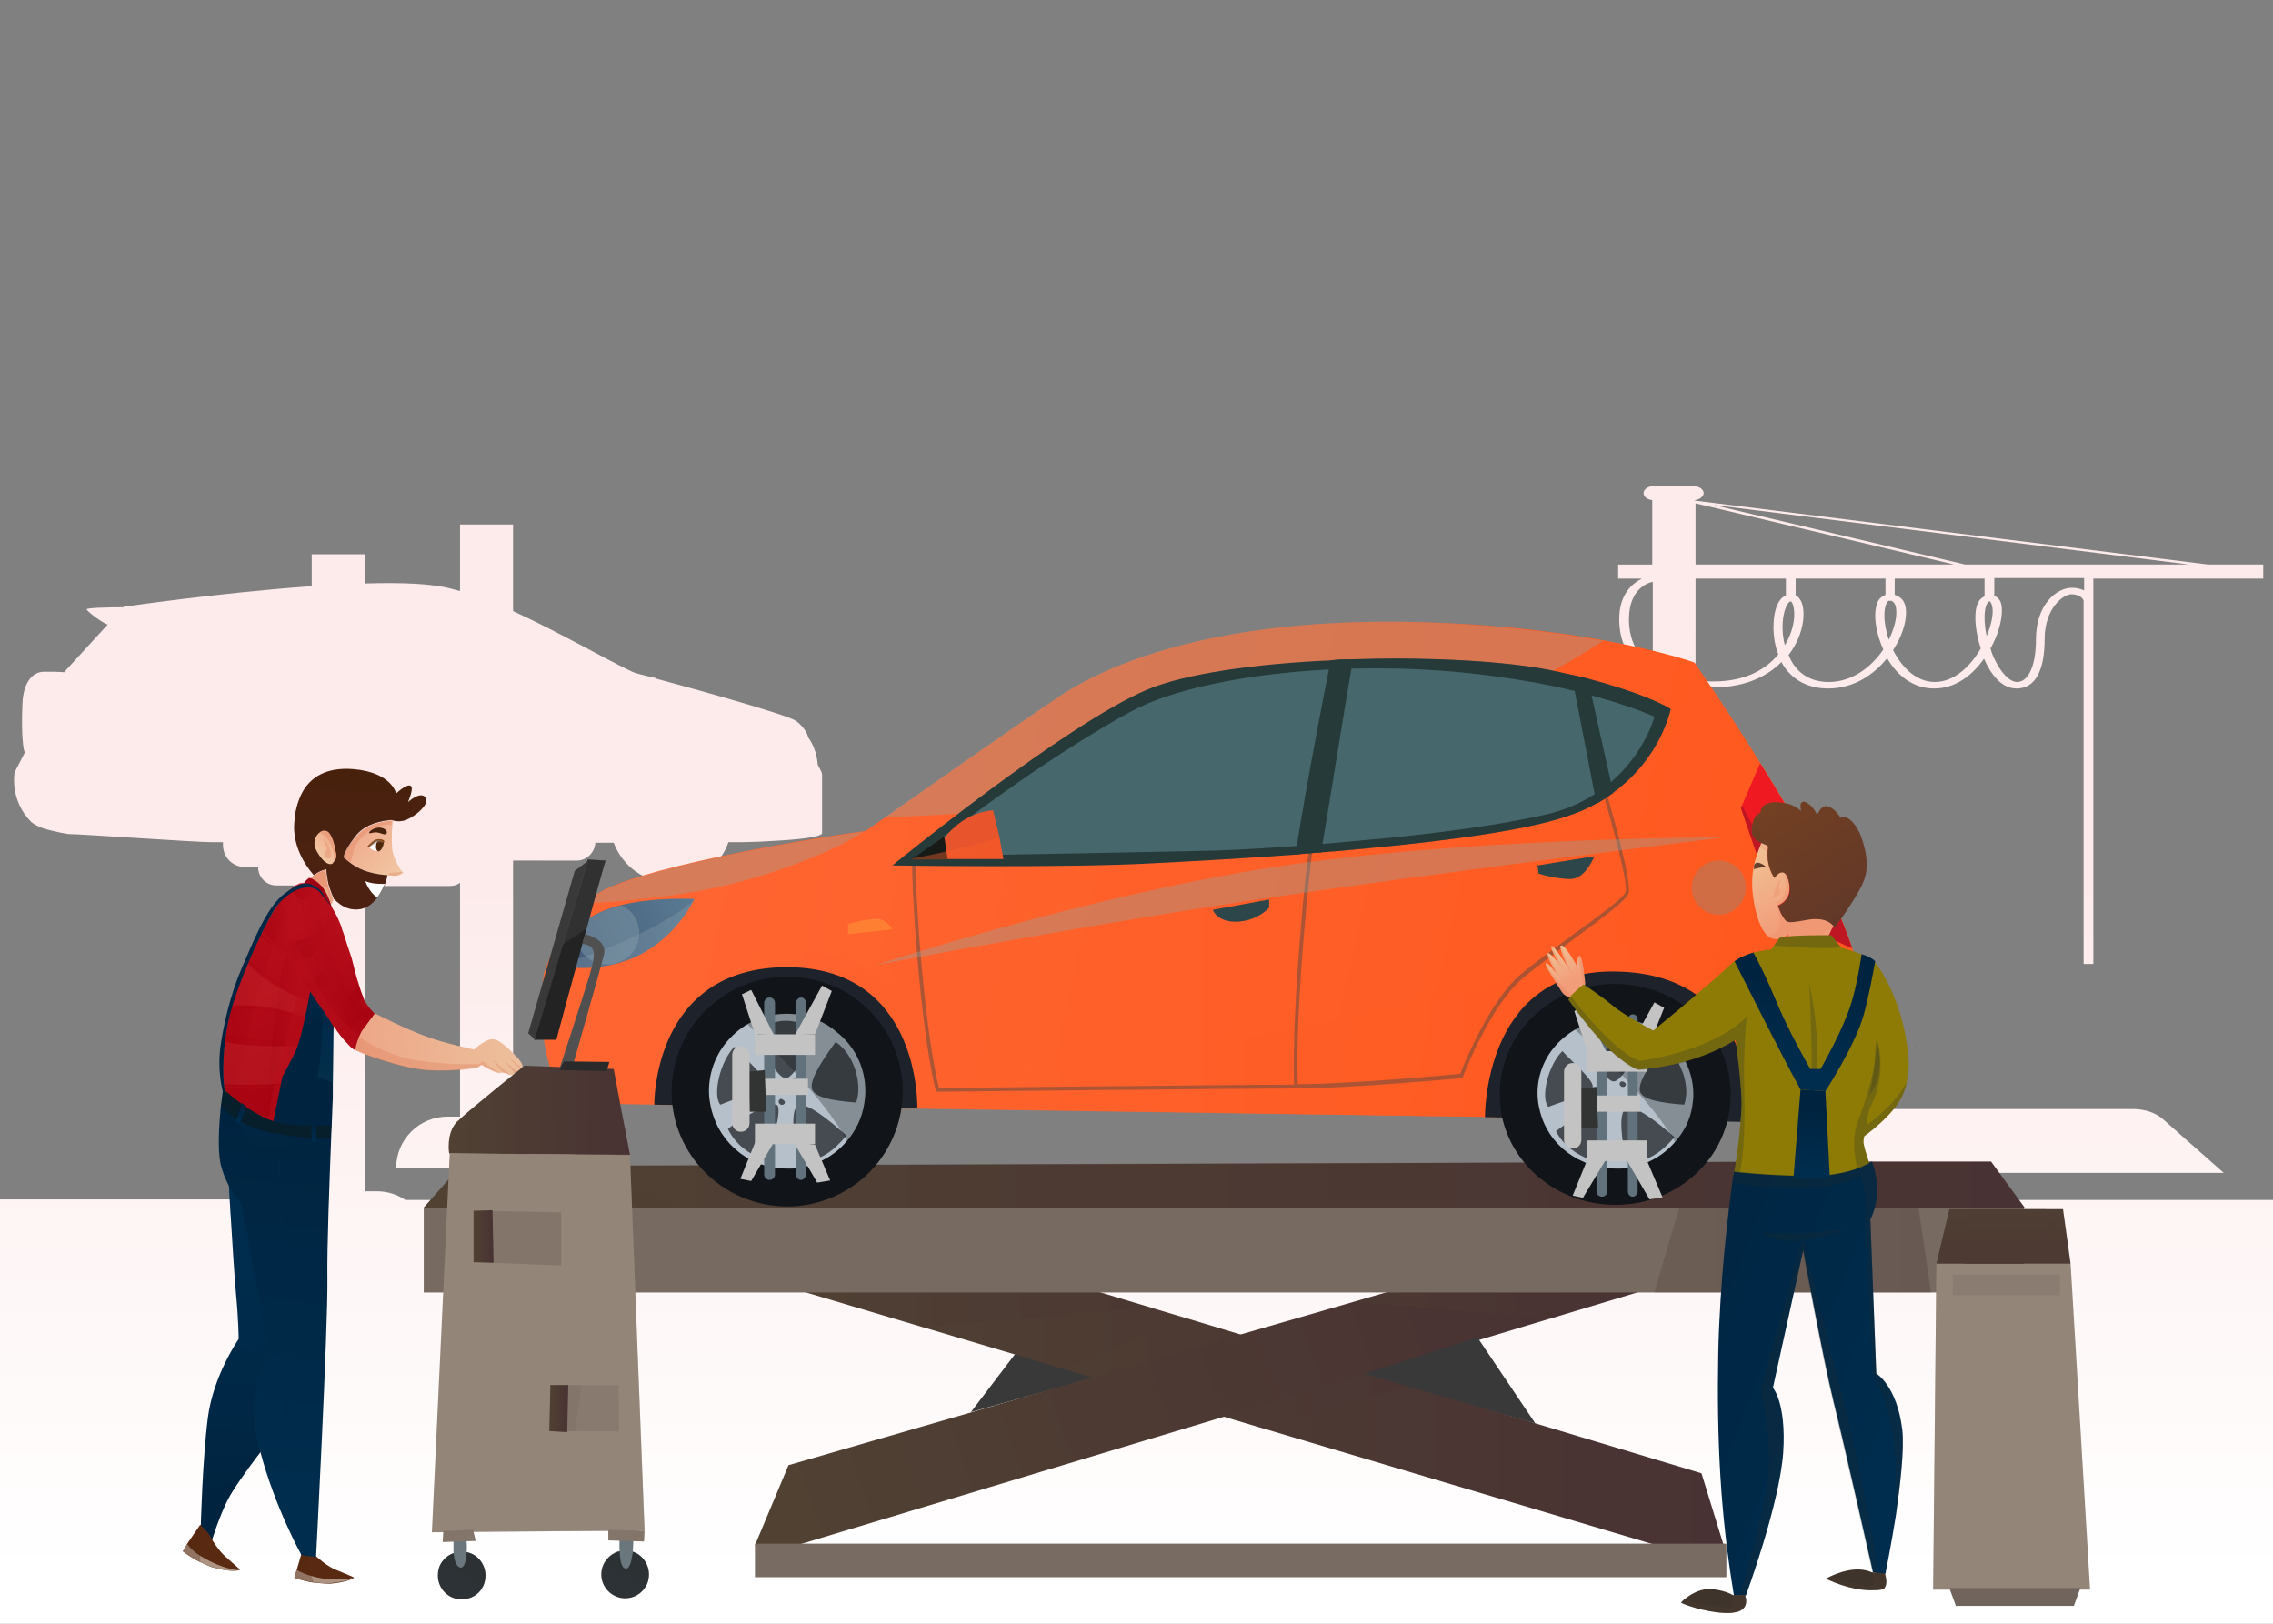<?xml version="1.0" encoding="utf-8"?>
<!-- Generator: Adobe Illustrator 23.0.3, SVG Export Plug-In . SVG Version: 6.00 Build 0)  -->
<svg version="1.1" xmlns="http://www.w3.org/2000/svg" xmlns:xlink="http://www.w3.org/1999/xlink" x="0px" y="0px"
	 viewBox="0 0 420 300" style="enable-background:new 0 0 420 300;" xml:space="preserve">
<rect x="0" y="0" width="420" height="300" fill="#808080" stroke="none"/>
<style type="text/css">
	.st0{fill-rule:evenodd;clip-rule:evenodd;fill:url(#SVGID_1_);}
	.st1{fill:url(#SVGID_2_);}
	.st2{opacity:0.4;fill:url(#SVGID_3_);}
	.st3{fill:#393939;}
	.st4{fill:url(#SVGID_4_);}
	.st5{opacity:0.3;fill:url(#SVGID_5_);}
	.st6{opacity:0.3;fill:url(#SVGID_6_);}
	.st7{fill:url(#SVGID_7_);}
	.st8{opacity:0.3;fill:url(#SVGID_8_);}
	.st9{fill:#776B62;}
	.st10{fill:#776A61;}
	.st11{opacity:0.3;fill:url(#SVGID_9_);}
	.st12{fill:url(#SVGID_10_);}
	.st13{opacity:0.3;fill:#7AB3B8;}
	.st14{opacity:0.4;fill:url(#SVGID_11_);}
	.st15{opacity:0.3;fill:url(#SVGID_12_);}
	.st16{opacity:0.4;fill:url(#SVGID_13_);}
	.st17{opacity:0.4;fill:#2D4549;}
	.st18{fill:#1E232B;}
	.st19{fill:#111419;}
	.st20{fill:#B6C0CA;}
	.st21{fill:#464A51;}
	.st22{opacity:0.3;fill:#111919;}
	.st23{fill:#263A3A;}
	.st24{opacity:0.4;fill:#263A3A;}
	.st25{fill:#46676C;}
	.st26{opacity:0.4;fill:#46676C;}
	.st27{fill:url(#SVGID_14_);}
	.st28{opacity:0.4;fill:#8DA5B0;}
	.st29{opacity:0.3;fill:#8DA5B0;}
	.st30{fill:#2D4649;}
	.st31{fill:#EF1A21;}
	.st32{fill:#BF1623;}
	.st33{fill:#E8552D;}
	.st34{fill:#181A18;}
	.st35{opacity:0.4;fill:url(#SVGID_15_);}
	.st36{opacity:0.3;fill:#669B9C;}
	.st37{fill:#FF7F32;}
	.st38{fill:url(#SVGID_16_);}
	.st39{fill:url(#SVGID_17_);}
	.st40{fill:url(#SVGID_18_);}
	.st41{fill:url(#SVGID_19_);}
	.st42{opacity:0.3;fill:#E78565;}
	.st43{opacity:0.3;fill:url(#SVGID_20_);}
	.st44{opacity:0.3;fill:url(#SVGID_21_);}
	.st45{opacity:0.2;}
	.st46{fill:#E67F55;}
	.st47{fill:#61727C;}
	.st48{fill:#C3C3C3;}
	.st49{fill:#323333;}
	.st50{fill:url(#SVGID_22_);}
	.st51{opacity:0.32;}
	.st52{fill:#8D7B06;}
	.st53{opacity:0.24;fill:#222B2A;}
	.st54{fill:url(#SVGID_23_);}
	.st55{fill:#3F342C;}
	.st56{opacity:0.25;fill:#503F33;}
	.st57{fill:url(#SVGID_24_);}
	.st58{opacity:0.3;fill:url(#SVGID_25_);}
	.st59{fill:#592A11;}
	.st60{fill:#AB9281;}
	.st61{opacity:0.3;fill:#592A11;}
	.st62{fill:url(#SVGID_26_);}
	.st63{opacity:0.3;fill:#DD7553;}
	.st64{fill:url(#SVGID_27_);}
	.st65{fill:url(#SVGID_28_);}
	.st66{opacity:0.4;fill:url(#SVGID_29_);}
	.st67{fill:#48210D;}
	.st68{fill:url(#SVGID_30_);}
	.st69{fill:url(#SVGID_31_);}
	.st70{opacity:0.5;}
	.st71{fill:url(#SVGID_32_);}
	.st72{fill:url(#SVGID_33_);}
	.st73{fill:url(#SVGID_34_);}
	.st74{fill:url(#SVGID_35_);}
	.st75{fill:url(#SVGID_36_);}
	.st76{opacity:0.4;}
	.st77{fill:url(#SVGID_37_);}
	.st78{fill:url(#SVGID_38_);}
	.st79{fill:url(#SVGID_39_);}
	.st80{fill:url(#SVGID_40_);}
	.st81{fill:url(#SVGID_41_);}
	.st82{fill:url(#SVGID_42_);}
	.st83{fill:url(#SVGID_43_);}
	.st84{fill:url(#SVGID_44_);}
	.st85{fill:url(#SVGID_45_);}
	.st86{opacity:0.5;fill:url(#SVGID_46_);}
	.st87{fill:#9D0012;}
	.st88{opacity:0.3;fill:#C93238;}
	.st89{opacity:0.5;fill:url(#SVGID_47_);}
	.st90{opacity:0.5;fill:url(#SVGID_48_);}
	.st91{opacity:0.5;fill:url(#SVGID_49_);}
	.st92{opacity:0.3;fill:url(#SVGID_50_);}
	.st93{fill:#FFFFFF;}
	.st94{fill:#52280D;}
	.st95{fill:#8A4511;}
	.st96{opacity:0.4;fill:#8C8580;}
	.st97{opacity:0.5;fill:#B80E1B;}
	.st98{fill:url(#SVGID_51_);}
	.st99{fill:url(#SVGID_52_);}
	.st100{opacity:0.7;fill:url(#SVGID_53_);}
	.st101{opacity:0.3;fill:url(#SVGID_54_);}
	.st102{opacity:0.3;fill:url(#SVGID_55_);}
	.st103{opacity:0.3;}
	.st104{fill:url(#SVGID_56_);}
	.st105{fill:url(#SVGID_57_);}
	.st106{fill:url(#SVGID_58_);}
	.st107{fill:#071E2B;}
	.st108{fill:url(#SVGID_59_);}
	.st109{fill:url(#SVGID_60_);}
	.st110{opacity:0.5;fill:url(#SVGID_61_);}
	.st111{fill:url(#SVGID_62_);}
	.st112{fill:url(#SVGID_63_);}
	.st113{fill:url(#SVGID_64_);}
	.st114{fill:#2C3235;}
	.st115{opacity:0.5;fill:#2C3235;}
	.st116{fill:url(#SVGID_65_);}
	.st117{fill:#948579;}
	.st118{fill:#232323;}
	.st119{fill:#505050;}
	.st120{fill:#2A2A2A;}
	.st121{opacity:0.3;fill:#505050;}
	.st122{opacity:0.4;fill:url(#SVGID_66_);}
	.st123{fill:#6A777C;}
	.st124{opacity:0.4;fill:#6A777C;}
	.st125{fill:#83756A;}
	.st126{opacity:0.3;fill:#948579;}
	.st127{fill:url(#SVGID_67_);}
	.st128{fill:url(#SVGID_68_);}
	.st129{fill:url(#SVGID_69_);}
	.st130{opacity:0.4;fill:url(#SVGID_70_);}
	.st131{fill:#70645C;}
	.st132{opacity:0.5;fill:#83756A;}
</style>
<g id="Layer_1">
</g>
<g id="Layer_2">
	<linearGradient id="SVGID_1_" gradientUnits="userSpaceOnUse" x1="210.5" y1="101.13" x2="210.5" y2="290.572">
		<stop  offset="0" style="stop-color:#FDEBEB"/>
		<stop  offset="0.327" style="stop-color:#FDEBEB"/>
		<stop  offset="1" style="stop-color:#FFFFFF"/>
	</linearGradient>
	<path class="st0" d="M-131.7,337.9V221.6H50c1.5-1,3.3-1.6,5.2-1.6h2.4v-0.2v-56.2h-2.3h-4.2c-1.9,0-3.4-1.5-3.4-3.4h-2.4
		c-2.3,0-4.1-1.8-4.1-4.1v-0.5h0c-0.1,0-2.2,0-2.2,0c-2.9,0-24.1-1.5-26.3-1.5c-1.4-0.2-2.7-0.5-3.8-0.8l-0.1,0c0,0,0,0,0,0
		c-1.4-0.4-2.4-0.9-3-1.4c-4.1-4.1-3.1-9.2-3.1-9.2l1.9-3.7l0,0c0,0,0,0,0,0c0-0.1-0.1-0.1-0.1-0.2c0,0,0,0,0,0
		c0-0.1-0.1-0.2-0.1-0.4c0,0,0,0,0,0c-0.4-1.8-0.4-6.4-0.2-9.2c0.3-2.9,1.6-5.1,4-5.1c1.3,0,2.5,0,3.7,0.1l0.2-0.3l7.8-8.5
		c-1.3-0.5-3.7-2.4-3.9-2.8c-0.1-0.3,3.9-0.4,6.8-0.4l0.1-0.1c0,0,17.8-2.6,34.7-3.8v-5.9h2.5h7.4v5.4c6.6-0.2,12.4,0,16,1
		c0.5,0.1,1,0.3,1.5,0.4V97v-0.1h9.8v16c8.5,3.9,17.3,9,22,11.2c0.8,0.4,4.5,1.2,4.5,1.2s0,0,0,0.1c2.3,0.6,24,6.5,25.8,7.8
		c1.6,1.2,2.2,2.6,2.2,3c1.7,2.2,1.8,5.1,1.8,5.1s0.8,1.3,0.8,1.8c0,0.5,0,2.5,0,4.7c0,1.4,0,2.8,0,3.9c0,1.3,0,2.3,0,2.3
		c-0.6,0.8-5.3,1.2-11.3,1.5c0,0,0,0,0,0c-1.1,0-2.2,0.1-3.3,0.1c-0.3,0-1.3,0-2.7,0c-1.5,4.4-5.7,7.5-10.6,7.5
		c-4.9,0-9-3.1-10.6-7.4c-1.6,0-2.7,0-3.1,0c-0.1,0-0.2,0-0.3,0c-0.1,1.8-1.6,3.3-3.4,3.3H94.8v47.3h2.3c5.3,0,9.5,4.3,9.5,9.5H73.2
		c0-5.3,4.3-9.5,9.5-9.5H85v-43.2c-0.5,0.4-1.2,0.6-1.9,0.6H68.5h-1v56.4h2.2c1.9,0,3.7,0.6,5.2,1.6h477.8v116.3H-131.7z
		 M151.1,141.3L151.1,141.3L151.1,141.3L151.1,141.3z M348.6,204.9h45.5c2.2,0,4.3,0.7,5.6,1.9l11.2,9.9h-69.5v-7
		C341.5,207.1,344.7,204.9,348.6,204.9z M386.8,111v67.1h-1.8V111c0-0.1-0.4-1.2-2.3-1.2c-1.4,0-4.9,2.5-4.9,8.3
		c0,4.1-0.9,9.1-5.2,9.1c-2.7,0-4.7-2.5-6-5.5c-2.2,3.1-5.3,5.5-9.2,5.5c-4,0-6.9-2.5-8.7-5.6c-2.5,3.1-6.2,5.6-10.9,5.6
		c-3.5,0-6.3-1.4-8.1-4c-0.2-0.3-0.4-0.6-0.5-0.9c-2.3,2.3-6.2,4.7-12.7,4.7c-0.1,0-0.1,0-0.2,0c-1.1,0-2.1-0.1-3.1-0.2v76.7h-7.9
		v-78.8c-4-2.1-6.1-5.6-6.1-10.3c0-4.6,2.4-6.6,4.2-7.5h-4.4v-1.3v-1.3h6.3V92.4c-0.9-0.1-1.6-0.6-1.6-1.3c0-0.7,0.9-1.3,1.9-1.3
		h7.3c1,0,1.9,0.6,1.9,1.3c0,0.6-0.7,1.2-1.6,1.3v0.1l94.8,11.8h10.2v1.3v1.3h-31.4V111z M305.4,107.5c-0.2,0-4.4,0.8-4.4,6.9
		c0,3.1,1,6.5,4.4,8.8V107.5z M368.6,121.9c1.2,2.5,2.8,4.1,4.1,4.1c2.1,0,3.5-3,3.5-7.9c0-6.5,3.9-9.5,6.6-9.5c1,0,1.7,0.2,2.3,0.5
		v-2.3h-16.6v3.3c0.4,0.1,0.7,0.4,1,0.8c0.3,0.5,0.4,1.1,0.4,1.9c0,1.9-0.7,4.5-2.1,7C368,120.6,368.3,121.3,368.6,121.9z
		 M367.1,117.5c0.7-1.7,1.1-3.3,1.1-4.6c0-0.8-0.2-1.3-0.3-1.5c-0.1-0.2-0.2-0.3-0.3-0.3c-0.2,0-0.9,0.7-0.9,2.9
		C366.7,115.1,366.8,116.3,367.1,117.5z M357.5,126c3.6,0,6.6-2.9,8.5-6.2c-0.7-2.1-1-4.2-1-5.7c0-2.2,0.6-3.5,1.7-3.9v-3.3h-16.6v3
		c0.6,0.2,1.1,0.5,1.5,1c0.4,0.6,0.6,1.3,0.6,2.3c0,1.9-0.8,4.5-2.4,6.9C351.4,123.3,354.1,126,357.5,126z M349,118.2
		c0.9-1.8,1.4-3.6,1.4-5c0-0.8-0.1-1.4-0.4-1.8c-0.2-0.2-0.3-0.3-0.5-0.4H349c-0.2,0.1-0.4,0.4-0.4,0.5c-0.3,0.5-0.4,1.3-0.4,2.2
		C348.2,115.1,348.5,116.7,349,118.2z M337.9,126c4.4,0,7.9-2.8,10.1-6c-1-2.2-1.5-4.5-1.5-6.3c0-1.1,0.2-1.9,0.5-2.6
		c0.4-0.7,0.9-1,1.4-1.2v-3h-16.6v3.1c0.3,0.1,0.5,0.3,0.7,0.6c1.3,1.6,1.1,6.4-2,10.4C331.4,123.4,333.6,126,337.9,126z
		 M329.8,119.2C329.8,119.2,329.8,119.2,329.8,119.2c0.5-0.8,0.8-1.5,1-2c1.3-3.4,0.6-5.9,0.1-6.1
		C330,111.2,328.7,114.9,329.8,119.2z M313.3,125.7c1,0.1,2,0.2,3.1,0.2c0.1,0,0.1,0,0.2,0c6.3,0,9.9-2.5,12-5
		c-0.6-1.5-0.9-3.3-0.9-5.1c0-2.4,0.6-5.1,2.3-5.8v-3.1h-16.7V125.7z M313.3,104.3h47.8L313.3,93V104.3z M404.5,104.3l-87.9-11
		l46.5,11H404.5z"/>
	<g>
		<linearGradient id="SVGID_2_" gradientUnits="userSpaceOnUse" x1="78.337" y1="218.841" x2="374.074" y2="218.841">
			<stop  offset="5.121970e-03" style="stop-color:#504133"/>
			<stop  offset="1" style="stop-color:#493233"/>
		</linearGradient>
		<polygon class="st1" points="374.1,223.1 78.3,223.1 85.1,215.4 109.3,215.4 339.4,214.6 367.9,214.6 		"/>
		<linearGradient id="SVGID_3_" gradientUnits="userSpaceOnUse" x1="109.293" y1="218.886" x2="339.438" y2="218.886">
			<stop  offset="5.121970e-03" style="stop-color:#504133"/>
			<stop  offset="1" style="stop-color:#493233"/>
		</linearGradient>
		<path class="st2" d="M339.4,214.6c-4.5,2.7-9.8,5.9-14.1,8.5H126c-4.4-2-11.6-5.4-16.7-7.8L339.4,214.6z"/>
		<polygon class="st3" points="179.4,260.9 187.7,250 202.7,254.4 		"/>
		<linearGradient id="SVGID_4_" gradientUnits="userSpaceOnUse" x1="138.903" y1="260.498" x2="318.532" y2="260.498">
			<stop  offset="5.121970e-03" style="stop-color:#504133"/>
			<stop  offset="1" style="stop-color:#493233"/>
		</linearGradient>
		<polygon class="st4" points="318.5,285.5 306.1,285.5 233.7,264 196.8,253 170.5,245.2 138.9,235.8 192.4,235.5 213,241.7 
			218.7,243.4 260.5,256 260.5,256 314.4,272.2 		"/>
		<linearGradient id="SVGID_5_" gradientUnits="userSpaceOnUse" x1="138.903" y1="240.369" x2="213.022" y2="240.369">
			<stop  offset="5.121970e-03" style="stop-color:#504133"/>
			<stop  offset="1" style="stop-color:#493233"/>
		</linearGradient>
		<path class="st5" d="M213,241.7c-8,0.6-27.9,2.2-42.5,3.5l-31.6-9.4l53.5-0.3L213,241.7z"/>
		<linearGradient id="SVGID_6_" gradientUnits="userSpaceOnUse" x1="196.791" y1="253.705" x2="260.483" y2="253.705">
			<stop  offset="5.121970e-03" style="stop-color:#504133"/>
			<stop  offset="1" style="stop-color:#493233"/>
		</linearGradient>
		<polygon class="st6" points="260.5,256 233.7,264 196.8,253 218.7,243.4 		"/>
		<linearGradient id="SVGID_7_" gradientUnits="userSpaceOnUse" x1="145.905" y1="282.737" x2="282.693" y2="233.989">
			<stop  offset="5.121970e-03" style="stop-color:#504133"/>
			<stop  offset="1" style="stop-color:#493233"/>
		</linearGradient>
		<polygon class="st7" points="309.1,236.1 306.8,237.5 286.5,243.6 147.2,285.5 139.5,285.5 145.7,270.7 250.2,240.5 266.5,235.8 
					"/>
		<linearGradient id="SVGID_8_" gradientUnits="userSpaceOnUse" x1="250.212" y1="239.729" x2="309.111" y2="239.729">
			<stop  offset="5.121970e-03" style="stop-color:#504133"/>
			<stop  offset="1" style="stop-color:#493233"/>
		</linearGradient>
		<polygon class="st8" points="309.1,236.1 306.8,237.5 286.5,243.6 250.2,240.5 266.5,235.8 		"/>
		<rect x="139.5" y="285.2" class="st9" width="179.5" height="6.2"/>
		<rect x="78.3" y="223.1" class="st10" width="295.7" height="15.7"/>
		<linearGradient id="SVGID_9_" gradientUnits="userSpaceOnUse" x1="305.726" y1="230.953" x2="356.838" y2="230.953">
			<stop  offset="5.121970e-03" style="stop-color:#504133"/>
			<stop  offset="1" style="stop-color:#493233"/>
		</linearGradient>
		<path class="st11" d="M356.8,238.8h-51.1c1.4-4.9,3.2-10.9,4.6-15.7h44.2L356.8,238.8z"/>
		<g>
			<linearGradient id="SVGID_10_" gradientUnits="userSpaceOnUse" x1="130.115" y1="145.399" x2="323.322" y2="188.659">
				<stop  offset="0" style="stop-color:#FF6531"/>
				<stop  offset="1" style="stop-color:#FF591F"/>
			</linearGradient>
			<path class="st12" d="M339.8,203.5c-0.4,2.3-0.7,3.8-0.7,3.8L104,203.8c0,0-0.5-1-1.2-2.8c-0.8-2.1-1.7-5.2-2.3-8.9
				c-0.5-3.6-0.7-7.7,0-12.2c0,0,2.4-8.1,7.8-13.1c0,0,0,0,0,0c0.6-0.6,1.3-1.1,2-1.6c6.6-4.5,35.8-9.8,49.2-11.6
				c0.2,0,0.3,0,0.5-0.1c0,0,1.4-1,3.6-2.5c7.5-5.3,24.6-17.3,32.4-22.5c10.2-6.7,30.4-14.2,64.4-13.6c15.1,0.3,27.2,1.8,35.9,3.4
				c11,2,16.8,4.1,16.8,4.1s6,8.6,12.2,18.6c4.4,7,8.9,14.7,11.4,20.5c0.3,0.6,0.5,1.2,0.7,1.7c2.5,5.7,3.9,9.4,4.8,11.9
				c1,3,1.3,4.4,1.4,5.5C343.8,182.4,341.1,196.6,339.8,203.5z"/>
			<path class="st13" d="M296.3,118.4c-10.9,6.9-35.1,20.6-63.5,25.6c-25.5,4.5-52.2,6.4-69.3,7c7.5-5.3,24.6-17.3,32.4-22.5
				c10.2-6.7,30.4-14.2,64.4-13.6C275.4,115.3,287.5,116.8,296.3,118.4z"/>
			<linearGradient id="SVGID_11_" gradientUnits="userSpaceOnUse" x1="102.757" y1="191.005" x2="339.811" y2="191.005">
				<stop  offset="0" style="stop-color:#FF6531"/>
				<stop  offset="1" style="stop-color:#FF591F"/>
			</linearGradient>
			<path class="st14" d="M339.8,203.5c-0.4,2.3-0.7,3.8-0.7,3.8L104,203.8c0,0-0.5-1-1.2-2.8c4,0.3,15.8-0.4,15.8-0.4
				s-0.2-24.8,27.8-24.8c28,0,25.8,26.7,25.8,26.7s98-0.2,98.9-0.9c0.9-0.6,2.6-30,31.2-26.7c25.2,2.8,25.2,27.8,25.2,27.8
				L339.8,203.5z"/>
			<linearGradient id="SVGID_12_" gradientUnits="userSpaceOnUse" x1="100.467" y1="180.892" x2="343.635" y2="180.892">
				<stop  offset="0" style="stop-color:#FF6531"/>
				<stop  offset="1" style="stop-color:#FF591F"/>
			</linearGradient>
			<path class="st15" d="M339.1,207.3l-55.6-0.8l-153.1-2.2l-26.3-0.4c0,0-2.5-4.7-3.5-11.7c8.6-2.8,25.4-7.6,54.3-12.6
				c5.1-0.9,59.6-11.4,91.1-15.7c31.4-4.3,78.1-9.3,78.1-9.3l13.5,8.8c5.4,12.4,6,15.4,6.2,17.5
				C343.8,182.9,339.1,207.3,339.1,207.3z"/>
			<linearGradient id="SVGID_13_" gradientUnits="userSpaceOnUse" x1="130.326" y1="193.094" x2="295.267" y2="193.094">
				<stop  offset="0" style="stop-color:#FF6531"/>
				<stop  offset="1" style="stop-color:#FF591F"/>
			</linearGradient>
			<path class="st16" d="M295.3,179.7c0,0-24.1,8.4-11.8,26.8l-153.1-2.2c0,0,0-0.1,0-0.1c17.9-1.6,79.8-7.2,120.7-16.8
				C279,180.8,295.3,179.7,295.3,179.7z"/>
			<path class="st17" d="M296.7,146l-0.6,0.2c2,6.7,4.8,17.2,4.3,18.6c-0.4,1.1-5.2,4.6-9.9,8c-3.5,2.6-7.1,5.2-9.6,7.3
				c-5.7,4.9-10.4,16.6-11.1,18.3c-2.1,0.2-20.2,1.9-30,1.9c-0.6-13.2,2.4-42.5,2.8-43.5l-0.3-0.1l-0.3-0.1
				c-0.6,1.4-3.4,30.8-2.9,43.8c-10.7,0-61.5,0.6-65.6,0.6c-3.2-13.3-4.5-40.1-4.3-41.2l-0.6-0.1c-0.3,1,1.1,28.6,4.3,41.8l0.1,0.2
				l0.3,0c0.6,0,55.9-0.6,66.1-0.6c10.3,0,30.4-1.9,30.6-1.9l0.2,0l0.1-0.2c0-0.1,5-13.1,11-18.2c2.5-2.1,6.1-4.7,9.5-7.3
				c6-4.4,9.7-7.2,10.1-8.4C301.7,163,297.2,147.7,296.7,146z"/>
			<path class="st18" d="M120.9,204.1c0,0-0.4-25.4,24.5-25.4s24.1,26.1,24.1,26.1L120.9,204.1z"/>
			<path class="st18" d="M274.4,206.4c0,0-0.4-26.7,23.2-26.9c23.6-0.2,26,19.8,25.8,27.8L274.4,206.4z"/>
			<g>
				<path class="st19" d="M166.8,201.6c0,6.1-2.6,11.7-6.8,15.6c-3.8,3.5-8.9,5.7-14.5,5.7c-11.8,0-21.4-9.5-21.4-21.2
					c0-7,3.4-13.3,8.8-17.1c3.5-2.6,7.9-4.1,12.6-4.1C157.3,180.4,166.8,189.9,166.8,201.6z"/>
				<path class="st20" d="M159.9,201.6c0,0.8-0.1,1.6-0.2,2.3c-0.4,2.6-1.5,4.9-3.2,6.9c-2.4,2.9-6,4.8-10.1,5.1c-0.3,0-0.7,0-1,0
					c-2.1,0-4-0.4-5.8-1.2c-3-1.3-5.4-3.6-6.9-6.4c-0.5-1-0.9-2-1.2-3.1c-0.3-1.2-0.5-2.4-0.5-3.6c0-4,1.6-7.6,4.3-10.2
					c1.4-1.4,3.1-2.5,5-3.2c1.6-0.6,3.3-0.9,5.1-0.9c2,0,3.9,0.4,5.7,1.2c1.2,0.5,2.4,1.2,3.4,2.1
					C157.8,193.1,159.9,197.1,159.9,201.6z"/>
				<g>
					<path class="st21" d="M150.8,190.6c-1,2.5-4.1,8.8-5.7,8.6c-1.7-0.2-4.7-6.2-5.3-8.7c1.4-1.3,3.7-1.9,5.5-1.9
						C147.2,188.6,149.2,189.4,150.8,190.6z"/>
					<path class="st21" d="M141.3,200.1c0,1.3-4.8,2.6-8.2,4c-1.5-1.8,0-8.1,2.6-10.7C137.8,195.7,141.3,198.7,141.3,200.1z"/>
					<path class="st21" d="M158.2,203.7c-3.8-0.3-7.9-0.8-8.2-2.7c-0.3-2,2.7-6.1,4.4-8.5C157.9,194.8,159.4,200.4,158.2,203.7z"/>
					<path class="st21" d="M141.1,214.3c-3-1.3-5.1-2.8-6.6-5.7c2.6-2.2,8.5-5.5,9.2-4.3C144.3,205.5,143.1,210.5,141.1,214.3z"/>
					<path class="st21" d="M156.4,209.8c-2.4,2.9-4.8,4.7-8.8,5c-0.8-3.5-1.7-9.5-0.2-10.5C148.9,203.4,153.4,207.1,156.4,209.8z"/>
				</g>
				<g>
					<path class="st21" d="M143.8,200.4c0.1,0.3-0.1,0.6-0.4,0.6c-0.3,0.1-0.6-0.1-0.7-0.4c-0.1-0.3,0.1-0.6,0.4-0.6
						C143.4,199.9,143.7,200.1,143.8,200.4z"/>
					<path class="st21" d="M147.4,199.6c0.1,0.3-0.1,0.6-0.4,0.7c-0.3,0.1-0.6-0.1-0.7-0.4c-0.1-0.3,0.1-0.6,0.4-0.6
						C147.1,199.1,147.4,199.3,147.4,199.6z"/>
					<path class="st21" d="M148.2,202.5c0.1,0.3-0.1,0.6-0.4,0.6c-0.3,0.1-0.6-0.1-0.7-0.4c-0.1-0.3,0.1-0.6,0.4-0.7
						C147.9,202,148.2,202.2,148.2,202.5z"/>
					<path class="st21" d="M145,203.5c0.1,0.3-0.1,0.6-0.4,0.6c-0.3,0.1-0.6-0.1-0.7-0.4c-0.1-0.3,0.1-0.6,0.4-0.7
						C144.6,203.1,144.9,203.3,145,203.5z"/>
				</g>
				<path class="st22" d="M166.8,201.6c0,6.1-2.6,11.7-6.8,15.6c-1.1-1.9-2.2-4-3.5-6.4c-3.8-7.5-16-19.8-23.7-26.3
					c3.5-2.6,7.9-4.1,12.6-4.1C157.3,180.4,166.8,189.9,166.8,201.6z"/>
			</g>
			<g>
				<path class="st19" d="M319.8,202.2c0,5.9-2.6,11.3-6.8,15c-3.8,3.4-8.9,5.4-14.5,5.4c-11.8,0-21.4-9.1-21.4-20.4
					c0-6.8,3.4-12.8,8.8-16.5c3.5-2.5,7.9-3.9,12.6-3.9C310.2,181.8,319.8,190.9,319.8,202.2z"/>
				<path class="st20" d="M312.9,202.2c0,0.8-0.1,1.5-0.2,2.2c-0.4,2.5-1.5,4.7-3.2,6.6c-2.4,2.8-6,4.7-10,4.9c-0.3,0-0.7,0-1,0
					c-2.1,0-4-0.4-5.8-1.2c-3-1.3-5.4-3.4-6.9-6.2c-0.5-0.9-0.9-1.9-1.2-3c-0.3-1.1-0.5-2.3-0.5-3.5c0-3.8,1.6-7.3,4.3-9.8
					c1.4-1.3,3.1-2.4,5-3.1c1.6-0.6,3.3-0.9,5.1-0.9c2,0,3.9,0.4,5.7,1.1c1.2,0.5,2.4,1.2,3.4,2C310.8,194,312.9,197.9,312.9,202.2z
					"/>
				<g>
					<path class="st21" d="M303.8,191.5c-1,2.4-4.1,8.5-5.7,8.3c-1.7-0.2-4.7-6-5.3-8.4c1.4-1.2,3.7-1.8,5.5-1.8
						C300.2,189.6,302.2,190.4,303.8,191.5z"/>
					<path class="st21" d="M294.3,200.7c0,1.2-4.8,2.5-8.2,3.8c-1.5-1.7,0-7.8,2.6-10.3C290.8,196.5,294.3,199.4,294.3,200.7z"/>
					<path class="st21" d="M311.2,204.1c-3.8-0.3-7.9-0.8-8.2-2.6c-0.3-2,2.7-5.8,4.4-8.2C310.8,195.6,312.4,201,311.2,204.1z"/>
					<path class="st21" d="M294.1,214.4c-3-1.2-5.1-2.7-6.6-5.4c2.6-2.1,8.5-5.3,9.2-4.1C297.3,205.9,296.1,210.8,294.1,214.4z"/>
					<path class="st21" d="M309.4,210.1c-2.4,2.8-4.8,4.5-8.8,4.8c-0.8-3.4-1.7-9.1-0.2-10.1C301.9,203.9,306.4,207.4,309.4,210.1z"
						/>
				</g>
				<g>
					<path class="st21" d="M296.8,201c0.1,0.3-0.1,0.6-0.4,0.6c-0.3,0.1-0.6-0.1-0.7-0.4c-0.1-0.3,0.1-0.6,0.4-0.6
						C296.4,200.6,296.7,200.7,296.8,201z"/>
					<path class="st21" d="M300.4,200.2c0.1,0.3-0.1,0.6-0.4,0.6c-0.3,0.1-0.6-0.1-0.7-0.4c-0.1-0.3,0.1-0.6,0.4-0.6
						C300,199.8,300.3,200,300.4,200.2z"/>
					<path class="st21" d="M301.2,203c0.1,0.3-0.1,0.6-0.4,0.6c-0.3,0.1-0.6-0.1-0.7-0.4c-0.1-0.3,0.1-0.6,0.4-0.6
						C300.9,202.6,301.2,202.8,301.2,203z"/>
					<path class="st21" d="M298,204.1c0.1,0.3-0.1,0.5-0.4,0.6c-0.3,0.1-0.6-0.1-0.7-0.4c-0.1-0.3,0.1-0.6,0.4-0.6
						C297.6,203.6,297.9,203.8,298,204.1z"/>
				</g>
				<path class="st22" d="M319.8,202.2c0,5.9-2.6,11.3-6.8,15c-1.1-1.8-2.2-3.9-3.5-6.2c-3.9-7.3-16-19-23.7-25.3
					c3.5-2.5,7.9-3.9,12.6-3.9C310.2,181.8,319.8,190.9,319.8,202.2z"/>
			</g>
			<path class="st23" d="M308.7,131c0,0-1.7,9-10.7,15.5c-1,0.7-2,1.4-3.1,2c-1.3,0.7-2.7,1.4-4.2,1.9c-8.6,3.3-27,5.4-44.2,6.9
				c-0.8,0.1-1.6,0.1-2.4,0.2c-1.6,0.1-3.1,0.2-4.7,0.4c-10.8,0.8-20.6,1.3-26.4,1.6c-15.8,0.9-48.1,0.4-48.1,0.4
				s31.9-26.1,47.1-32.5c7.1-3,20.3-4.8,34-5.4c1.3-0.1,2.7-0.1,4-0.2c5.4-0.2,10.7-0.2,15.8,0c8.4,0.3,15.9,1,21.1,2.1
				c1.3,0.3,2.4,0.5,3.6,0.8c1.1,0.2,2.1,0.5,3,0.7h0C305.1,128.5,308.7,131,308.7,131z"/>
			<path class="st24" d="M308.7,131c0,0-1.7,9-10.7,15.5c-1,0.7-2,1.4-3.1,2c-1.3,0.7-2.7,1.4-4.2,1.9c-8.6,3.3-27,5.4-44.2,6.9
				c3.7-4.4,8.5-10.3,12.5-15.3c6.6-8.3,7.4-14,6.8-20.2c8.4,0.3,15.9,1,21.1,2.1c1.3,0.3,2.4,0.5,3.6,0.8c1.1,0.2,2.1,0.5,3,0.7h0
				C305.1,128.5,308.7,131,308.7,131z"/>
			<path class="st25" d="M305.7,132.4c0,0-2.5,10-13.1,15.5h0c-2,1.1-4.4,2-7.1,2.6c-8.1,1.9-20.2,3.5-32,4.6c0,0,0,0,0,0
				c-12.4,1.2-24.4,2-31.1,2.1c-13,0.3-52.7,1-52.7,1s14-11.2,29.2-20.8c3.4-2.1,6.8-4.2,10.2-6c11.7-6.4,40-10.2,67.5-6.4
				c3.4,0.5,6.8,1,10.1,1.7c5.6,1.2,11.1,2.7,16.3,4.6C303.9,131.7,304.8,132,305.7,132.4z"/>
			<path class="st26" d="M303,131.4c-2.4,4.3-6.1,10.8-10.4,16.5h0c-2,1.1-4.4,2-7.1,2.6c-8.1,1.9-20.2,3.5-32,4.6
				c9.8-9.7,23.6-22.6,33.2-28.4C292.3,127.9,297.8,129.4,303,131.4z"/>
			<path class="st23" d="M298.1,146.5c-1,0.7-2,1.4-3.1,2l-4.6-23.8l3,0.7h0L298.1,146.5z"/>
			<g>
				<g>
					<linearGradient id="SVGID_14_" gradientUnits="userSpaceOnUse" x1="105.833" y1="176.049" x2="142.381" y2="161.169">
						<stop  offset="0" style="stop-color:#455C79"/>
						<stop  offset="0.99" style="stop-color:#668DA2"/>
					</linearGradient>
					<path class="st27" d="M128.3,166.1c0,0-3.3,7.3-11.1,10.8c-6.7,2.9-13,1.8-14.7,1.4c-0.3-0.1-0.4-0.1-0.4-0.1s1.2-3.6,4.4-6.7
						c1.2-1.1,2.7-2.2,4.5-3c1.2-0.5,2.6-1,3.9-1.3C121.1,165.7,128.3,166.1,128.3,166.1z"/>
					<path class="st28" d="M118.1,172.4c0,3.2-2.6,5.8-5.9,5.8s-5.9-2.6-5.9-5.8c0-0.3,0-0.6,0.1-0.8c1.2-1.1,2.7-2.2,4.5-3
						c1.2-0.5,2.6-1,3.9-1.3C116.8,168.1,118.1,170.1,118.1,172.4z"/>
				</g>
				<path class="st29" d="M128.3,166.1c0,0-3.3,7.3-11.1,10.8c-6.7,2.9-13,1.8-14.7,1.4C113.7,175.8,127,168.3,128.3,166.1z"/>
			</g>
			<path class="st13" d="M161.9,178.3c0,0,38.1-12.6,73.5-18.1c35.5-5.5,83.3-5.5,83.3-5.5s-47.5,5.8-81,10.7
				C204.2,170.2,161.9,178.3,161.9,178.3z"/>
			<path class="st26" d="M276.6,125c-7.1,7.9-19.3,19.7-29.8,21c-12,1.5-34.2-5-47.9-8.5c3.4-2.1,6.8-4.2,10.2-6
				C220.7,125,249.1,121.2,276.6,125z"/>
			<path class="st23" d="M250,121.8c-1.5,8.6-4.9,30-5.9,35.7c-1.6,0.1-3.1,0.2-4.7,0.4c0.8-6.3,5-28.8,6.5-35.9
				C247.3,121.8,248.6,121.8,250,121.8z"/>
			<path class="st30" d="M224.1,168.1l10.4-1.9v1.5c0,0-2,2.4-5.9,2.6C224.8,170.4,224.1,168.1,224.1,168.1z"/>
			<path class="st30" d="M284.1,159.9l0.2,1.5c0,0,3.4,1.1,6.1,1c2.7-0.2,4.2-4.2,4.2-4.2L284.1,159.9z"/>
			<path class="st31" d="M342.2,175.2l-13.8-6.3l-6.7-19.6c0,0,0.1-0.2,0.2-0.5c0.7-1.7,3.1-7.2,3.3-7.7c0,0,0,0,0.1,0
				c4.4,7,8.9,14.7,11.4,20.5c0.3,0.6,0.5,1.2,0.7,1.7c0.2,0.5,0.5,1.1,0.7,1.6C340.2,169.7,341.5,172.9,342.2,175.2z"/>
			<path class="st32" d="M342.2,175.2l-13.8-6.3l-6.7-19.6c0,0,0.1-0.2,0.2-0.5c1.9,3.7,5.8,10.7,7.2,11.7c1,0.7,5.4,2.8,9,4.4
				C340.2,169.7,341.5,172.9,342.2,175.2z"/>
			<g>
				<path class="st33" d="M185.4,158.7h-10.7l-0.2-1.3l-0.3-2.2c0,0,0.1-0.2,0.4-0.5c1-1.3,4-4.6,8.9-5l1.2,5L185.4,158.7z"/>
				<polygon class="st34" points="175.1,158.8 168.4,158.8 168.7,158.6 174.5,154.5 174.5,154.7 174.9,157.3 175.1,158.7 				"/>
			</g>
			<linearGradient id="SVGID_15_" gradientUnits="userSpaceOnUse" x1="168.393" y1="156.759" x2="185.42" y2="156.759">
				<stop  offset="0" style="stop-color:#FF6531"/>
				<stop  offset="1" style="stop-color:#FF591F"/>
			</linearGradient>
			<path class="st35" d="M175.1,158.7l0,0.1h-6.7l0.3-0.2c1.6-0.3,3.7-0.7,5.8-1.2c0.1,0,0.3-0.1,0.4-0.1c3.7-0.8,7.5-1.8,9.6-2.6
				l0.9,4H175.1z"/>
			<path class="st13" d="M159.5,153.7c-4.4,3.1-18.5,9.2-33.2,11.4c-7.4,1.1-13.6,1.6-18,1.8c0.6-0.6,1.3-1.1,2-1.6
				C116.9,160.8,146,155.5,159.5,153.7z"/>
			<path class="st36" d="M322.6,164c0,2.7-2.2,5-5,5c-2.8,0-5-2.2-5-5c0-2.7,2.2-5,5-5C320.4,159,322.6,161.2,322.6,164z"/>
			<path class="st37" d="M156.7,172.6l8.2-0.9c0,0-0.9-1.7-2.6-1.9c-1.7-0.2-5.6,0.9-5.6,0.9V172.6z"/>
		</g>
		<g>
			<linearGradient id="SVGID_16_" gradientUnits="userSpaceOnUse" x1="324.847" y1="157.145" x2="331.674" y2="170.427">
				<stop  offset="0" style="stop-color:#F1C194"/>
				<stop  offset="1" style="stop-color:#F29D7A"/>
			</linearGradient>
			<path class="st38" d="M338.8,171.1c-0.1,0.2-0.2,0.3-0.3,0.5c-0.6,1.2-1.3,2.8-1.3,2.8c-0.4-0.1-1.4,0-2.5,0.1
				c-1.8,0.2-3.8,0.4-3.8,0.4l-0.5-2.3c-0.7,0.7-1.9,1.2-3.2,0.7c-0.2-0.1-0.4-0.2-0.6-0.4c-1.1-1-2.2-3.5-2.7-7.5
				c-0.5-4.3,0.5-6.9,1.3-9c0.1-0.2,0.1-0.3,0.2-0.5c0-0.1,0.1-0.1,0.1-0.2c0.7,0.3,1.3,0.5,1.2,0.9c-0.5,3.3,1.2,5.6,1.2,5.6
				c0.5-0.8,1.2-1.2,1.7-1c0.4,0.2,0.8,0.9,1,2.2c0.5,3-2.1,3.9-2.1,3.9s0.3,1.1,1,2.2c0.7,1.1,1,1,4.7,0.3
				C337,169.6,338.3,170.5,338.8,171.1z"/>
			<linearGradient id="SVGID_17_" gradientUnits="userSpaceOnUse" x1="327.118" y1="155.98" x2="333.944" y2="169.258">
				<stop  offset="0" style="stop-color:#F1C194"/>
				<stop  offset="1" style="stop-color:#F29D7A"/>
			</linearGradient>
			<path class="st39" d="M335.8,165.9l0.4-1.1c0,0-5.7-8.5-6.2-8.7c-0.6-0.2-3.5-2-4.4-0.2c0.7,0.3,1.3,0.5,1.2,0.9
				c-0.5,3.3,1.2,5.6,1.2,5.6c1-1.4,2.3-1.8,2.8,1.3c0.5,3-2.1,3.9-2.1,3.9s0.3,1.1,1,2.2c0.7,1.1,1,1,4.7,0.3
				c2.6-0.5,3.9,0.5,4.4,1.1c0.1-0.3,0.2-0.5,0.3-0.5L335.8,165.9z"/>
			<linearGradient id="SVGID_18_" gradientUnits="userSpaceOnUse" x1="327.618" y1="147.363" x2="341.483" y2="169.867">
				<stop  offset="0" style="stop-color:#734022"/>
				<stop  offset="1" style="stop-color:#613828"/>
			</linearGradient>
			<path class="st40" d="M344.9,160c0,1.2-0.3,2.4-0.8,3.4c-1.3,2.9-5.1,8-5.1,8s-0.1-0.2-0.3-0.4c-0.5-0.6-1.8-1.5-4.4-1.1
				c-3.7,0.6-4,0.8-4.7-0.3c-0.7-1.1-1-2.2-1-2.2s2.6-0.9,2.1-3.9c-0.5-3-1.8-2.7-2.8-1.3c0,0-1.7-2.2-1.2-5.5c0,0,0-0.1,0-0.1
				c0-0.2-0.1-0.4-0.4-0.5c0,0,0,0,0,0c-0.2-0.1-0.5-0.2-0.9-0.4c-0.8-0.4-1.8-1-1.7-2.5c0.1-1.3,0.4-2.1,0.8-2.5
				c0.1-0.1,0.1-0.1,0.2-0.2c0.1-0.1,0.2-0.2,0.3-0.2c0.2-0.1,0.3-0.1,0.3-0.1s-0.2-1.8,2.6-2c0,0,0.1,0,0.1,0c1.1,0,2,0.2,2.7,0.4
				c0.6,0.2,1.1,0.5,1.4,0.7c0.1,0.1,0.2,0.1,0.3,0.2c0.2,0.2,0.4,0.3,0.4,0.3s-0.1-0.4-0.1-0.8c0-0.2,0-0.4,0.1-0.6
				c0.1-0.2,0.4-0.4,0.8-0.2c0.1,0,0.3,0.1,0.4,0.2c1.1,0.6,1.8,2.2,1.8,2.2s0-0.1,0.1-0.3c0.2-0.4,0.6-1.1,1.2-1.3
				c0.2-0.1,0.4-0.1,0.7,0c0.1,0,0.2,0.1,0.3,0.1c1,0.5,1.5,1.3,1.8,1.7c0.1,0.2,0.2,0.3,0.2,0.3s0.1,0,0.2-0.1c0.1,0,0.3-0.1,0.6,0
				c0.1,0,0.3,0.1,0.4,0.1c0.6,0.3,1.3,0.9,2,2.2c0,0.1,0.1,0.1,0.1,0.2c0.1,0.1,0.1,0.2,0.2,0.3C344.5,156.1,345,158.1,344.9,160z"
				/>
			<linearGradient id="SVGID_19_" gradientUnits="userSpaceOnUse" x1="324.687" y1="159.377" x2="325.195" y2="160.365">
				<stop  offset="0" style="stop-color:#6B4634"/>
				<stop  offset="1" style="stop-color:#613828"/>
			</linearGradient>
			<path class="st41" d="M326.4,160.3c0.3,0.1-1.8-1.8-2.3-0.4v0.7C324.1,160.6,325.5,160.1,326.4,160.3z"/>
			<path class="st42" d="M329.1,162.4c-0.7,0.6-1.3,2.2-1.4,3.3c0,0,0.9,0.1,1.1-0.7c0.2-0.8-0.1-0.9-0.1-0.9L329.1,162.4z"/>
			<linearGradient id="SVGID_20_" gradientUnits="userSpaceOnUse" x1="323.45" y1="151.459" x2="326.386" y2="156.225">
				<stop  offset="0" style="stop-color:#734022"/>
				<stop  offset="1" style="stop-color:#613828"/>
			</linearGradient>
			<path class="st43" d="M324.5,150.9c-0.1,2.5,1.8,5.3,1.8,5.3c-0.2-0.1-0.5-0.2-0.9-0.4c-0.8-0.4-1.8-1-1.7-2.5
				C323.9,152.1,324.2,151.3,324.5,150.9z"/>
			<linearGradient id="SVGID_21_" gradientUnits="userSpaceOnUse" x1="330.598" y1="154.015" x2="340.69" y2="170.394">
				<stop  offset="0" style="stop-color:#734022"/>
				<stop  offset="1" style="stop-color:#613828"/>
			</linearGradient>
			<path class="st44" d="M344.9,160c0,1.2-0.3,2.4-0.8,3.4c-1.3,2.9-5.1,8-5.1,8s-0.1-0.2-0.3-0.4c-0.5-0.6-1.8-1.5-4.4-1.1
				c-3.7,0.6-4,0.8-4.7-0.3c-0.7-1.1-1-2.2-1-2.2s2.6-0.9,2.1-3.9c-0.5-3-1.8-2.7-2.8-1.3c0,0-1.7-2.2-1.2-5.5
				c0.2,0.3,0.5,0.8,1,1.6c1.3,2.2,4.1,1.3,9.1,1.8C340.9,160.7,343,160.8,344.9,160z"/>
			<g class="st45">
				<path class="st46" d="M328,162.4c-1.5-1-1.8-4.9-1.6-5c0.1-0.1-0.6-0.4-1.2-0.8c0.1-0.2,0.1-0.3,0.2-0.5c0-0.1,0.1-0.1,0.1-0.2
					c0.7,0.3,1.3,0.5,1.2,0.9C326.2,160.1,328,162.4,328,162.4z"/>
				<path class="st46" d="M338.8,171.1c-0.1,0.2-0.2,0.3-0.3,0.5c-1.3,0.4-2.9,1.8-3.9,2.9c-1.8,0.2-3.8,0.4-3.8,0.4l-0.5-2.3
					c-0.7,0.7-1.9,1.2-3.2,0.7c-0.2-0.1-0.4-0.2-0.6-0.4c0.6,0,1.2-0.2,1.8-0.6c1.2-1,0-5.4,0-5.4c2.3-1.4,1.8-4.4,1.3-5.6
					c0.4,0.2,0.8,0.9,1,2.2c0.5,3-2.1,3.9-2.1,3.9s0.3,1.1,1,2.2c0.7,1.1,1,1,4.7,0.3C337,169.6,338.3,170.5,338.8,171.1z"/>
			</g>
		</g>
		<g>
			<g>
				<path class="st47" d="M297,220.1c0,0.5-0.4,1-1,1l0,0c-0.5,0-1-0.4-1-1v-31.7c0-0.5,0.4-1,1-1l0,0c0.5,0,1,0.4,1,1V220.1z"/>
				<path class="st47" d="M302.6,220.1c0,0.5-0.4,1-0.9,1l0,0c-0.5,0-0.9-0.4-0.9-1v-31.7c0-0.5,0.4-1,0.9-1l0,0
					c0.5,0,0.9,0.4,0.9,1V220.1z"/>
			</g>
			<g>
				<rect x="294.5" y="202.4" class="st48" width="8.6" height="3"/>
				<polygon class="st48" points="293.3,194.2 290.9,186.8 292.5,186 296.8,194.3 				"/>
				<polygon class="st48" points="304.3,194.2 307.5,186.2 305.7,185.2 300.7,194.3 				"/>
				<polygon class="st48" points="293.4,214 290.6,220.9 292.5,221.3 296.7,214.3 				"/>
				<path class="st48" d="M300.4,214.1c0.3,0.4,4.4,7.5,4.4,7.5l2.4-0.4l-2.8-6.6L300.4,214.1z"/>
				<rect x="293.3" y="194.2" class="st48" width="11.1" height="3.8"/>
				<rect x="293.3" y="210.7" class="st48" width="11.1" height="3.8"/>
			</g>
			<polygon class="st49" points="292.1,201.1 295,200.8 295.3,208.5 292.2,208.5 			"/>
			<path class="st48" d="M292.2,210.6c0,0.9-0.7,1.6-1.6,1.6l0,0c-0.9,0-1.6-0.7-1.6-1.6l0-12.6c0-0.9,0.7-1.6,1.6-1.6l0,0
				c0.9,0,1.6,0.7,1.6,1.6L292.2,210.6z"/>
		</g>
		<g>
			<g>
				
					<linearGradient id="SVGID_22_" gradientUnits="userSpaceOnUse" x1="283.507" y1="164.415" x2="286.558" y2="170.351" gradientTransform="matrix(0.998 -6.280000e-02 6.280000e-02 0.998 -6.013 28.863)">
					<stop  offset="0" style="stop-color:#F1C194"/>
					<stop  offset="1" style="stop-color:#F29D7A"/>
				</linearGradient>
				<path class="st50" d="M292.9,181.6c0,0,0,0.6-0.2,0.9l0,0c0,0.1-0.1,0.1-0.1,0.1c-0.6,0.3-1.2,0.8-1.7,1.2
					c-0.4,0.3-0.6,0.5-0.6,0.5s-1.2,0-2-1.5c-0.9-1.5-2.9-4.4-2.7-4.8c0,0,0,0,0,0c0.2-0.2,0.7,0.3,1.2,0.9c0,0,0,0,0,0
					c0.3,0.4,0.6,0.7,0.7,0.8c0,0,0,0,0,0c-0.2-0.3-1.9-3.3-1.5-3.6c0,0,0.1,0,0.1,0c0.4,0.1,1.2,1,1.7,1.6c0,0,0,0,0,0
					c0.2,0.3,0.4,0.5,0.4,0.5c0,0,0-0.1-0.1-0.1c0,0,0,0,0,0c-0.4-0.7-1.8-3.1-1.4-3.3c0,0,0.1,0,0.1,0h0c0.6,0.3,2.6,3.4,2.7,3.6
					c0,0,0,0,0-0.1c0,0,0,0,0,0c-0.3-0.6-1.5-3.4-1.1-3.6c0,0,0,0,0.1,0c0.7-0.2,2.9,3.8,2.9,3.8s0-1.5,0.3-1.8
					c0.1-0.1,0.1-0.1,0.2-0.1C292.5,176.9,292.9,181.6,292.9,181.6z"/>
				<g class="st51">
					<path class="st46" d="M290.9,183.8c-0.4,0.3-0.6,0.5-0.6,0.5s-1.2,0-2-1.5c-0.9-1.5-2.9-4.4-2.7-4.8c0.7,1.4,2.2,3.3,3.2,4.4
						C289.4,183.3,290.4,183.7,290.9,183.8z"/>
					<path class="st46" d="M286.7,178.9c0.3,0.4,0.6,0.7,0.7,0.8C287.2,179.5,287,179.2,286.7,178.9z"/>
					<path class="st46" d="M288.2,180.4c0,0-0.3-0.2-0.7-0.6c-0.2-0.3-1.9-3.3-1.5-3.6c0,0,0.1,0,0.1,0
						C286.5,177.2,287.6,179.7,288.2,180.4z"/>
					<path class="st46" d="M289.2,179.2c0,0-0.5-0.4-1-1c0,0,0,0,0,0c-0.4-0.7-1.8-3.1-1.4-3.3c0,0,0.1,0,0.1,0h0
						C287.2,175.8,288.1,178,289.2,179.2z"/>
					<path class="st46" d="M290.6,180.2c-0.1-0.2-0.6-0.9-1.1-1.8c0,0,0,0,0,0c-0.3-0.6-1.5-3.4-1.1-3.6c0,0,0,0,0.1,0
						C288.8,175.9,290.1,179.2,290.6,180.2z"/>
					<path class="st46" d="M292.9,181.6c0,0,0,0.6-0.2,0.9l0,0c-0.1,0-0.1,0-0.1,0c0-0.8-0.7-4.6-1-5.7c0.1-0.1,0.1-0.1,0.2-0.1
						C292.5,176.9,292.9,181.6,292.9,181.6z"/>
				</g>
			</g>
			<path class="st52" d="M352.3,200c-0.1,0.6-0.3,1.3-0.6,2c-1.4,3.8-7.2,7.9-7.2,7.9s-0.3,0.8-0.1,1.6c0.1,0.7,1,3.4,1.3,4.3
				c0,0.2,0.1,0.2,0.1,0.2c-0.5,0.4-1,0.7-1.6,1h0c-0.2,0.1-0.4,0.2-0.6,0.3c-3.5,1.5-8.5,1.8-13.9,1.7c-4.5-0.1-7.2-0.9-8.5-1.4
				c-0.6-0.2-0.9-0.4-0.9-0.4c0.4-1.5,1.4-9.1,1.5-12.8c0.1-3.7-1.1-12.3-1.1-12.3c-8.1,5.1-17.8,5.5-17.8,5.5s-0.9,0.2-4.5-2.8
				c-3.6-3-8.6-10.1-8.6-10.1c0.1-0.2,0.3-0.5,0.5-0.7c0.8-1,2.3-2.1,2.3-2.1s3,1.9,5.4,3.9c2.4,2,7.5,4.6,7.5,4.6
				s10.3-8.4,13.6-11.6c0.5-0.5,0.9-0.8,1.4-1.2c1.2-0.8,2.4-1.3,3.5-1.6c1.5-0.4,2.8-0.5,3.3-0.6l0.5-0.7l1-1.4
				c1.5-0.6,9.6-0.5,9.6-0.5l1.7,2.2l0.1,0.1c1.1,0.3,2.5,0.7,3.7,1.2c1.1,0.4,2,0.8,2.3,1.3c0,0,0,0,0.1,0.1
				c2.7,3,5.2,9.6,5.9,14.3C352.8,195.4,352.9,197.2,352.3,200z"/>
			<path class="st53" d="M334.3,181.7c0.1,0.4,0.8,17.1,0.3,23.2c0,0,1.5-4.6,1.2-11.3C335.6,186.9,334.3,181.7,334.3,181.7z"/>
			<path class="st53" d="M346.7,191.9c0.4,1.2,1.7,6.8-1.3,10.5c0,0,0.8-3.2,1-5.8C346.5,194,346.7,191.9,346.7,191.9z"/>
			<path class="st53" d="M322.3,200.5c0.1,4.8,0.2,12.9-1.1,17.2c-0.6-0.2-0.9-0.4-0.9-0.4c0.4-1.5,1.4-9.1,1.5-12.8
				c0.1-3.7-1.1-12.3-1.1-12.3c-8.1,5.1-17.8,5.5-17.8,5.5s-0.9,0.2-4.5-2.8c-3.6-3-8.6-10.1-8.6-10.1c0.1-0.2,0.3-0.5,0.5-0.7
				c2,2.7,8.8,10.8,12.7,11.9c0,0,13.4-1.6,19.8-8.2C322.7,187.7,322.1,195,322.3,200.5z"/>
			<path class="st53" d="M352.3,200c-0.1,0.6-0.3,1.3-0.6,2c-1.4,3.8-7.2,7.9-7.2,7.9s-0.3,0.8-0.1,1.6c0.1,0.7,1,3.4,1.3,4.3
				c-0.6,0.5-1.1,0.9-1.5,1.2h0c-0.3,0.3-0.5,0.4-0.5,0.4c0,0,0-0.1-0.1-0.1c-0.4-0.9-1.8-6.4-0.3-10.1c1.5-4,3.4-9.6,3.5-15.3
				c0,0,2.2,6.4-1.3,12.8c0,0-0.7,2.2-0.4,3.1C345,207.7,349.7,204.7,352.3,200z"/>
			<path class="st53" d="M354,194.2c0-1-0.1-1.6-0.1-1.6C354,193.1,354.1,193.7,354,194.2z"/>
			<path class="st53" d="M340.2,175c-3.9,0.5-9.9-0.2-12.4-0.3l1-1.4c1.5-0.6,9.6-0.5,9.6-0.5L340.2,175z"/>
		</g>
		<g>
			<linearGradient id="SVGID_23_" gradientUnits="userSpaceOnUse" x1="300.622" y1="242.291" x2="354.347" y2="262.844">
				<stop  offset="1.000000e-02" style="stop-color:#002440"/>
				<stop  offset="1" style="stop-color:#002D4E"/>
			</linearGradient>
			<path class="st54" d="M350.3,280.1C350.3,280.1,350.3,280.1,350.3,280.1c-0.9,5.7-1.9,10.5-1.9,10.6c0,0.2-0.8,0.1-1.4,0
				c-0.5-0.1-0.9-0.2-0.9-0.2s-5.4-24-7.3-31.6c-1.9-7.7-5.6-27.9-5.6-27.9l-5.6,25.4c0,0,2.5,2.8,1.9,12
				c-0.7,9.6-6.9,26.4-6.9,26.4h-2.2c-2.5-15-3.2-28.6-2.9-44.9c0.3-13.5,1.9-26.4,2.6-31.4c0.1-1,0.3-1.7,0.3-2
				c0,0,5.8,0.7,13.7,0.8c7.9,0.1,11.8-2.7,11.8-2.7c2.3,6.2-0.3,10.7-0.3,10.7l1.1,28.5c0,0,3.8,2.2,4.8,10.4
				C351.9,267.9,351.1,274.5,350.3,280.1z"/>
			<g>
				<path class="st53" d="M350.3,280.1c0-2.9,0-6.5-0.1-10.4c-0.3-9.4-4.1-15.6-4.1-15.9c0-0.3-1.5-29.2-1.5-29.2
					c0.6-3.6-0.9-7.4-0.9-7.4c-7.5,4.1-20,2-23.6,1.2c0.1-1,0.3-1.7,0.3-2c0,0,5.8,0.7,13.7,0.8c7.9,0.1,11.8-2.7,11.8-2.7
					c2.3,6.2-0.3,10.7-0.3,10.7l1.1,28.5c0,0,3.8,2.2,4.8,10.4C351.9,267.9,351.1,274.5,350.3,280.1z"/>
				<path class="st53" d="M339.6,254.7c-1.4-5.3-5.7-22.6-6.4-25.6c4.9-0.5,7.9-2.1,7.9-2.1c-8.5,1.4-15.4,0.7-15.4,0.7
					s1.4,1.6,5.7,1.6c0.6,0,1.1,0,1.6-0.1l-7.7,27.7c0,0,1.7,6.5,1.6,13.6c-0.1,6.5-4.6,21.4-5.5,24.4h1.1c0,0,6.3-16.8,6.9-26.4
					c0.6-9.2-1.9-12-1.9-12l5.6-25.4c0,0,3.7,20.3,5.6,27.9c1.9,7.7,7.3,31.6,7.3,31.6s0.4,0.1,0.9,0.2
					C346.8,284.9,341.1,260.3,339.6,254.7z"/>
			</g>
			<g>
				<path class="st55" d="M322.3,297c-0.3,0.4-0.9,0.8-1.8,0.9c-0.2,0-0.4,0.1-0.7,0.1c-3.2,0.2-7.9-1.2-9.2-1.9
					c0,0,0.2-0.2,0.6-0.6c0.9-0.7,2.6-1.9,4.5-1.9c2.1,0,3.8,0.7,4.3,1c0.2,0.1,0.2,0.1,0.2,0.1h2.2
					C322.5,294.8,323,296.1,322.3,297z"/>
				<path class="st56" d="M322.3,297c-0.3,0.4-0.9,0.8-1.8,0.9c-0.2,0-0.4,0.1-0.7,0.1c-3.2,0.2-7.9-1.2-9.2-1.9
					c0,0,0.2-0.2,0.6-0.6c3.2,1.1,6.6,1.4,8.8,1.5C321.1,297.1,321.9,297.1,322.3,297z"/>
				<path class="st56" d="M322.3,297c-0.3,0.4-0.9,0.8-1.8,0.9c-0.2,0-0.4,0.1-0.7,0.1c0.1-0.3,0.2-0.7,0.2-1c0.1-0.8,0.1-1.6,0-2.4
					c0.2,0.1,0.2,0.1,0.2,0.1h2.2C322.5,294.8,323,296.1,322.3,297z"/>
			</g>
			<g>
				<path class="st55" d="M348.5,292.8c-0.1,0.3-0.2,0.6-0.5,0.8c0,0-0.6,0.2-1.7,0.2c-1.7,0.1-4.8-0.2-8.9-2.1c0,0,0.3-0.2,0.7-0.4
					c1.5-0.7,4.9-2.1,7.8-0.8c0,0,0,0,0.1,0l2.3,0.2C348.3,290.8,348.7,291.9,348.5,292.8z"/>
				<path class="st56" d="M348.5,292.8c-0.1,0.3-0.2,0.6-0.5,0.8c0,0-3.9,1.2-10.6-1.9c0,0,0.3-0.2,0.7-0.4
					C340.3,292.1,345.5,293.5,348.5,292.8z"/>
				<path class="st56" d="M348.5,292.8c-0.1,0.3-0.2,0.6-0.5,0.8c0,0-0.6,0.2-1.7,0.2c0.1-1.4-0.1-2.6-0.3-3.3c0,0,0,0,0.1,0
					l2.3,0.2C348.3,290.8,348.7,291.9,348.5,292.8z"/>
			</g>
		</g>
		<linearGradient id="SVGID_24_" gradientUnits="userSpaceOnUse" x1="43.798" y1="277.291" x2="44.093" y2="231.105">
			<stop  offset="1.000000e-02" style="stop-color:#002440"/>
			<stop  offset="1" style="stop-color:#002D4E"/>
		</linearGradient>
		<path class="st57" d="M47.8,266.6c0.1,0.5,0.3,1.1,0.4,1.6c-0.7,0.9-3.3,4.3-5.2,7.3c-2.2,3.4-4,9.6-4,9.6l-0.8-1.3l-1.1-1.7
			c0,0,0.3-12.2,1.3-20.1c1-7.9,5.7-14.6,5.7-14.6s0-3.2-0.5-8.5c-0.3-3.2-0.7-9.9-1-14.7c-0.2-3-0.3-5.3-0.3-5.3
			c1.1,2.2,3.1,3.7,3.1,3.7l5.3,27.7C50.7,250.3,45.2,255.6,47.8,266.6z"/>
		<linearGradient id="SVGID_25_" gradientUnits="userSpaceOnUse" x1="44.334" y1="277.294" x2="44.629" y2="231.108">
			<stop  offset="1.000000e-02" style="stop-color:#002440"/>
			<stop  offset="1" style="stop-color:#002D4E"/>
		</linearGradient>
		<path class="st58" d="M47.8,266.6c0.1,0.5,0.3,1.1,0.4,1.6c-0.7,0.9-3.3,4.3-5.2,7.3c-2.2,3.4-4,9.6-4,9.6l-0.8-1.3
			c0.3-1.7,0.7-3.9,1.2-5.9c1.1-4.2,4.4-10.6,4.4-10.6s0.1-4.2,0.6-8.3c0.5-4,2.8-11.6,2.8-11.6l-2.8-18.2c0,0-1-2.8-1.8-4.9
			c-0.2-3-0.3-5.3-0.3-5.3c1.1,2.2,3.1,3.7,3.1,3.7l5.3,27.7C50.7,250.3,45.2,255.6,47.8,266.6z"/>
		<g>
			<path class="st59" d="M33.8,286.6c0,0,1.3,1.1,3.2,2c0.9,0.4,1.8,0.9,2.8,1.1c2.6,0.7,4,0.5,4.4,0.4c0.1,0,0.1-0.1,0.1-0.1
				c0-0.2-2.6-2.2-3.6-3.4c-0.7-0.9-1.3-1.7-1.7-2.5c-0.4-0.8-1-1.4-1.5-1.9c-0.3-0.3-0.5-0.5-0.5-0.5l-2.4,3.5L33.8,286.6z"/>
			<path class="st60" d="M33.8,286.6c0,0,2.9,2.3,6,3.1c2.6,0.7,4,0.5,4.4,0.4c-1.7-0.1-4.2-0.9-6.6-2.3c-1.6-0.9-2.5-1.8-3-2.5
				L33.8,286.6z"/>
			<path class="st61" d="M33.8,286.6c0,0,1.3,1.1,3.2,2c0-0.5,0-1.1,0-1.7c0-1.7,0.6-3.7,0.6-4.6c-0.3-0.3-0.5-0.5-0.5-0.5l-2.4,3.5
				L33.8,286.6z"/>
		</g>
		<g>
			<linearGradient id="SVGID_26_" gradientUnits="userSpaceOnUse" x1="102.112" y1="196.383" x2="65.277" y2="191.36">
				<stop  offset="0" style="stop-color:#EDC4A0"/>
				<stop  offset="1" style="stop-color:#EDA687"/>
			</linearGradient>
			<path class="st62" d="M96.5,197.9c0,0.2-0.1,0.4-0.5,0.5c0,0,0,0,0,0c-0.6,0.1-1.1-0.4-1.2-0.6c0,0.1,0.1,0.2,0.2,0.3v0
				c0.1,0.2,0.2,0.5-0.1,0.5c-0.1,0-0.2,0-0.4,0c-0.5-0.1-1.1-0.4-1.1-0.4s0,0-0.2,0h-0.8c-1,0-3.4-1.5-3.4-1.5l-0.8,0.5
				c0,0-4.1,0.8-9.1,0.5c-4.9-0.3-13-3.3-13.5-3.8c0,0,0.2-1.4,0.6-2.6c0.1-0.4,0.2-0.7,0.3-1c0.5-1.3,2.7-3.1,2.7-3.1
				s6.1,3.1,9.6,4.3c3.4,1.3,8.8,2.4,8.8,2.4s1.8-1.7,3.2-1.9c1.5-0.2,3.7,2.3,4.9,3.5c0.7,0.8,0.9,1.3,0.8,1.7
				c0,0.2-0.1,0.3-0.1,0.3S96.5,197.7,96.5,197.9z"/>
			<path class="st63" d="M92.5,198.3h-0.1c-1,0-3.4-1.5-3.4-1.5l-0.8,0.5c0,0-4.1,0.8-9.1,0.5c-4.9-0.3-13-3.3-13.5-3.8
				c0,0,0.2-1.4,0.6-2.6c1.2,1.1,6,3.8,11.3,4.6c5.6,0.8,10.9,0.6,10.9,0.6l0.8-0.5C89.1,196,91.2,197.7,92.5,198.3z"/>
			<path class="st63" d="M94.5,198.7c-0.5-0.1-1.1-0.4-1.1-0.4s0,0-0.2,0c-1.2-1-2-2.4-2-2.4l0.6,0.5
				C92.6,197.4,94,198.3,94.5,198.7z"/>
			<path class="st63" d="M94.8,197.8c0,0.1,0.1,0.2,0.2,0.3c0,0,0,0-0.1-0.1c-0.9-0.9-1.5-1.9-1.6-2c0.6,0.7,2.1,1.8,2.7,2.3
				C95.4,198.5,94.9,198,94.8,197.8z"/>
			<path class="st63" d="M96.5,197.9c-0.5-0.5-2.4-2.3-2.6-2.6c-0.2-0.2,1.6,1.2,2.6,2.1c0,0.2-0.1,0.3-0.1,0.3
				S96.5,197.7,96.5,197.9z"/>
		</g>
		
			<linearGradient id="SVGID_27_" gradientUnits="userSpaceOnUse" x1="-185.959" y1="161.137" x2="-177.411" y2="152.677" gradientTransform="matrix(-1 0 0 1 -111.706 0)">
			<stop  offset="0" style="stop-color:#F1C7A3"/>
			<stop  offset="1" style="stop-color:#F0A98B"/>
		</linearGradient>
		<path class="st64" d="M63.5,158.4c0,0,0.5,0.4,1.2,1c0.7,0.5,1.5,1,2.5,1.4c2.1,0.8,4.4,0.9,4.4,0.9s0,0,1.1,0.1
			c1.1,0.1,1.8-0.6,1.8-0.6c-0.4-0.2-1.5-2.1-1.9-3.6c-0.3-1.3-0.2-3.8-0.1-5.2c0-0.3,0.1-0.6,0.1-0.8c0,0-4.3,0.1-6.5,2.7
			C63.8,156.8,63.5,158.4,63.5,158.4z"/>
		<path class="st63" d="M63.5,158.4c0,0,0.5,0.4,1.2,1c0.5-1.1,0.8-2.8,0.8-2.8s0.9-1.8,2.6-3c1.5-1.1,3.2-1.3,4.2-1.2
			c0-0.3,0.1-0.6,0.1-0.8c0,0-4.3,0.1-6.5,2.7C63.8,156.8,63.5,158.4,63.5,158.4z"/>
		
			<linearGradient id="SVGID_28_" gradientUnits="userSpaceOnUse" x1="-178.799" y1="143.767" x2="-177.301" y2="163.731" gradientTransform="matrix(-1 0 0 1 -111.706 0)">
			<stop  offset="0" style="stop-color:#48210D"/>
			<stop  offset="0.995" style="stop-color:#4C2112"/>
		</linearGradient>
		<path class="st65" d="M58,161.7c0.6-0.5,1.4-0.9,2.3-1.1c0,0,0,0.5,0.3,2.3c0.2,1.1,1.1,3.2,1.1,3.2v0c0.4,0.4,0.8,0.7,1.2,1
			c1.7,1.2,3.9,1.3,5.6,0c0.4-0.3,0.7-0.6,1-1c0.1-0.1,0.2-0.2,0.3-0.4c0.7-0.9,1.1-1.8,1.4-2.5c0.3-0.9,0.4-1.5,0.4-1.5
			s-2.3-0.1-4.4-0.9c-2.1-0.8-3.7-2.4-3.7-2.4s0-0.1,0-0.2c0.1-0.5,0.7-1.9,2.4-4c2.2-2.6,6.5-2.7,6.5-2.7s1.4,0.7,3.2-0.3
			c0.8-0.4,1.7-1.1,2.3-1.7c0.8-0.8,1.2-1.7,0.6-2.3c-1-0.9-2.9,0.8-3.1,1c0.1-0.3,1.1-2.6,0.5-3c-0.7-0.5-2.7,1.4-2.7,1.4
			s-0.8-3.9-7.9-4.5c-4.9-0.4-8,1.4-9.6,4.6c-0.7,1.5-1.2,3.2-1.3,5.2C54,156.2,56.4,159.9,58,161.7z"/>
		
			<linearGradient id="SVGID_29_" gradientUnits="userSpaceOnUse" x1="-178.12" y1="147.494" x2="-176.583" y2="167.985" gradientTransform="matrix(-1 0 0 1 -111.706 0)">
			<stop  offset="0" style="stop-color:#48210D"/>
			<stop  offset="0.995" style="stop-color:#4C2112"/>
		</linearGradient>
		<path class="st66" d="M58,161.7c0.6-0.5,1.4-0.9,2.3-1.1c0,0,0,0.5,0.3,2.3c0.2,1.1,1.1,3.2,1.1,3.2v0c0.4,0.4,0.8,0.7,1.2,1
			c1.7,1.2,3.9,1.3,5.6,0c-0.8-0.1-1.9-0.3-3.1-0.8c-2.5-1.1-3.5-2.9-3.4-4.9c0-0.9,0.7-2.1,1.6-3.2c0.1-0.5,0.7-1.9,2.4-4
			c2.2-2.6,6.5-2.7,6.5-2.7s1.4,0.7,3.2-0.3c0.8-0.4,1.7-1.1,2.3-1.7c-1.3,0.9-3,1.6-4.5,1.2c-1.9-0.6-5-0.9-6.5-0.2
			c-1.5,0.8-1.9,1.3-1.9,1.3s-1.5-1.9-1.3-2.9c0.2-1-0.2-1-0.2-1s-0.9,3-1.6,3.7c-0.6,0.6-5.9-1.4-6.3-4.8c-0.7,1.5-1.2,3.2-1.3,5.2
			C54,156.2,56.4,159.9,58,161.7z"/>
		<path class="st67" d="M71.3,154.1c0.4-0.2,0.2-1.1-1.2-1.2c-1.1,0-2,0.8-1.9,1c0.1,0.2,0.8-0.2,1.5-0.1
			C70.4,153.9,71,154.3,71.3,154.1z"/>
		
			<linearGradient id="SVGID_30_" gradientUnits="userSpaceOnUse" x1="-172.648" y1="168.404" x2="-170.709" y2="163.557" gradientTransform="matrix(-1 0 0 1 -111.706 0)">
			<stop  offset="0" style="stop-color:#EDC4A0"/>
			<stop  offset="1" style="stop-color:#EDA687"/>
		</linearGradient>
		<path class="st68" d="M56.5,163.3c0,0,0.5,0.1,1.3,0.5c0.5,0.3,1.2,0.8,1.8,1.6c0.5,0.7,1,1.3,1.5,2.1l0.2-0.5l0.3-0.8v0
			c0,0-0.9-2.1-1.1-3.2c-0.3-1.8-0.3-2.3-0.3-2.3c-0.9,0.2-1.7,0.7-2.3,1.1C57,162.5,56.5,163.3,56.5,163.3z"/>
		<linearGradient id="SVGID_31_" gradientUnits="userSpaceOnUse" x1="46.444" y1="176.714" x2="63.569" y2="203.681">
			<stop  offset="0" style="stop-color:#B80E1B"/>
			<stop  offset="0.995" style="stop-color:#A3000F"/>
		</linearGradient>
		<path class="st69" d="M69.2,187.3c0,0-0.1,0.2-0.3,0.4c-0.1,0.1-0.1,0.2-0.2,0.3c0,0,0,0.1-0.1,0.1c-0.4,0.5-0.9,1.3-1.4,1.9
			c0,0-0.1,0.1-0.1,0.1c0,0.1-0.1,0.1-0.1,0.2c0,0-0.1,0.1-0.1,0.1c-0.2,0.3-0.4,0.8-0.6,1.2c-0.5,1.2-0.7,2.4-0.7,2.4
			c-0.4-0.2-0.9-0.6-1.3-1.1c-1-1-2-2.3-2.6-3.3c0,0,0,0,0,0.1c0,0.1-0.1,0.2-0.1,0.3c-0.2,0.6-0.4,1.3-0.5,1.9
			c0,0.1-0.1,0.3-0.1,0.4c0,0,0,0,0,0c0,0,0,0,0,0.1c-0.2,1.4-0.1,2.1,0.1,2.4c0,0,0.1,0.6,0.1,1.5c0,0.2,0,0.3,0,0.5
			c0,1.1,0.1,2.4,0.1,3.7c0,0.2,0,0.3,0,0.5c0,0.1,0,0.2,0,0.3c0,1.2-0.1,2.2-0.3,2.5c-0.4,0.7-0.8,1.2-1.2,1.7
			c-1.1,1.4-1.6,1.8-1.6,1.8s-0.1,0-0.3,0.1c-0.2,0-0.6,0.1-1.1,0.2c-0.9,0.1-2.1,0.2-3.6,0.1c-0.8-0.1-1.5-0.2-2.4-0.4
			c-0.3-0.1-0.6-0.2-1-0.3c-0.3-0.1-0.6-0.2-0.8-0.3c0,0,0,0,0,0c-0.2-0.1-0.3-0.1-0.5-0.2c0,0,0,0,0,0c-0.3-0.1-0.6-0.2-0.8-0.4
			c0,0,0,0,0,0c-0.7-0.3-1.3-0.6-1.9-1c-2.6-1.5-4-3.3-4.3-4.1c0,0,0-0.1,0-0.1c0-0.1,0-0.2-0.1-0.4c0-0.1,0-0.2,0-0.3
			c-0.2-1.4-0.2-4.3,0.2-8c0-0.1,0-0.3,0.1-0.4c0-0.1,0-0.2,0-0.4c0.2-1.6,0.6-3.4,1-5.1c0-0.1,0.1-0.2,0.1-0.4
			c0-0.1,0.1-0.2,0.1-0.3c0.3-1.2,0.7-2.3,1.2-3.5c0.6-1.5,1.2-2.9,1.8-4.3c0-0.1,0.1-0.2,0.1-0.2c0.1-0.1,0.1-0.2,0.1-0.3
			c0.7-1.7,1.4-3.2,2.1-4.6c0.1-0.1,0.1-0.2,0.2-0.3c0.1-0.2,0.2-0.4,0.3-0.5c1-1.9,1.9-3.6,2.8-4.9c0,0,0,0,0,0
			c0.1-0.1,0.1-0.2,0.2-0.3c0.6-0.9,1.2-1.5,1.7-2c0.1-0.1,0.1-0.1,0.2-0.2c0.1-0.1,0.2-0.2,0.3-0.2c0.1-0.1,0.1-0.1,0.2-0.1
			c0.8-0.6,1.4-0.9,1.7-1c0.6-0.1,0.8,0.1,0.8,0.1s1.1,0.1,2.4,1.2c0.1,0.1,0.2,0.2,0.3,0.3c0,0,0.1,0.1,0.1,0.1
			c0,0,0.1,0.1,0.1,0.1c0.1,0.1,0.1,0.2,0.2,0.3c0.5,0.7,1,1.3,1.5,2.1c0.3,0.5,0.6,1,0.9,1.6c0.3,0.6,0.6,1.4,1,2.3
			c0,0.1,0.1,0.3,0.1,0.4c0.3,0.7,0.6,1.7,0.9,2.7c0.3,0.9,0.6,1.8,0.9,2.7c0.3,1.1,0.7,3,1.4,5.1c0.2,0.7,0.4,1.3,0.7,2
			c0.1,0.3,0.2,0.5,0.3,0.8c0.1,0.2,0.6,0.8,1,1.4C68.8,186.8,69.2,187.3,69.2,187.3z"/>
		<g class="st70">
			
				<linearGradient id="SVGID_32_" gradientUnits="userSpaceOnUse" x1="-174.879" y1="173.208" x2="-165.157" y2="173.208" gradientTransform="matrix(-1 0 0 1 -111.706 0)">
				<stop  offset="0" style="stop-color:#B80E1B"/>
				<stop  offset="0.995" style="stop-color:#A3000F"/>
			</linearGradient>
			<path class="st71" d="M53.5,173.9c0,0,0.3,2.6,0.7,3.5c0,0,3.1-0.2,4.2-1.3c0.9-0.8,3.6-3.3,4.8-4.4c0-0.1-0.1-0.3-0.1-0.4
				c-0.3-0.9-0.6-1.6-1-2.3C60.6,170.5,56.9,174.3,53.5,173.9z"/>
			
				<linearGradient id="SVGID_33_" gradientUnits="userSpaceOnUse" x1="-176.677" y1="179.145" x2="-167.683" y2="179.145" gradientTransform="matrix(-1 0 0 1 -111.706 0)">
				<stop  offset="0" style="stop-color:#B80E1B"/>
				<stop  offset="0.995" style="stop-color:#A3000F"/>
			</linearGradient>
			<path class="st72" d="M56,181.6c0,0,2.2,2.4,2.2,2.3c0.4-0.3,1.9-1.2,4.1-3.7c1.3-1.5,2.1-2.5,2.6-3.1c-0.3-0.9-0.6-1.9-0.9-2.7
				c-1.4,2.1-2.2,2.8-3.9,4.5C58.4,180.7,56.7,181.4,56,181.6z"/>
			
				<linearGradient id="SVGID_34_" gradientUnits="userSpaceOnUse" x1="-171.68" y1="195.422" x2="-168.09" y2="195.422" gradientTransform="matrix(-1 0 0 1 -111.706 0)">
				<stop  offset="0" style="stop-color:#B80E1B"/>
				<stop  offset="0.995" style="stop-color:#A3000F"/>
			</linearGradient>
			<path class="st73" d="M56.8,207.5c0.5-0.1,0.8-0.1,1.1-0.2c0.2,0,0.3-0.1,0.3-0.1s0.6-0.4,1.6-1.8c0,0,0,0,0,0
				c-0.1-1-0.3-2.4-0.3-3.2c-0.1-1.5-0.2-4.6,0-8.2c0.2-3.6,0.4-6.3,0.5-7.6c0,0-0.6-0.7-1.2-1.6c-0.2-0.3-0.4-0.6-0.6-0.8
				c-0.3-0.4-0.5-0.6-0.5-0.6s0,0,0,0.1c0,0.3-0.2,1.2-0.5,3.9c-0.4,3.6-0.7,8.2-0.8,11.9C56.3,202.3,56.6,206.1,56.8,207.5z"/>
			
				<linearGradient id="SVGID_35_" gradientUnits="userSpaceOnUse" x1="-167.332" y1="190.997" x2="-161.32" y2="190.997" gradientTransform="matrix(-1 0 0 1 -111.706 0)">
				<stop  offset="0" style="stop-color:#B80E1B"/>
				<stop  offset="0.995" style="stop-color:#A3000F"/>
			</linearGradient>
			<path class="st74" d="M50.8,207.2c0.8,0.2,1.6,0.3,2.4,0.4c-0.1-0.6-0.2-1.3-0.2-1.9c-0.1-0.9-0.2-5.2-0.1-8.2
				c0.1-2.9,0.6-6.7,1.4-10c0.7-3.3,1.2-5.8,1.5-7.2c0,0-0.5-0.9-1.4-2.6c-0.9-1.8-0.9-3.3-0.9-3.3c-0.5,1.5-1.8,5.9-1.8,7.3
				c-0.1,1.4-1.7,10.5-1.9,17.5C49.5,203.4,50.2,205.9,50.8,207.2z"/>
			
				<linearGradient id="SVGID_36_" gradientUnits="userSpaceOnUse" x1="-167.394" y1="184.168" x2="-152.869" y2="184.168" gradientTransform="matrix(-1 0 0 1 -111.706 0)">
				<stop  offset="0" style="stop-color:#B80E1B"/>
				<stop  offset="0.995" style="stop-color:#A3000F"/>
			</linearGradient>
			<path class="st75" d="M41.4,201.1c0.3,0.9,1.7,2.6,4.3,4.1c0.1-0.9,0.2-2.4,0.1-3.9c-0.1-2.3-0.2-5.8-0.1-7.9
				c0.1-2.1,0.5-4.4,1.4-7.9c0.8-3.5,3.1-9.5,4.5-13.6c1.3-3.6,3-7.3,4.1-8.8c-0.5,0.1-1.3,0.5-2.4,1.5c-2.5,2.3-5.9,8.9-9.3,17.6
				C40.6,191,41.1,199.9,41.4,201.1z"/>
		</g>
		<g class="st76">
			<g>
				<linearGradient id="SVGID_37_" gradientUnits="userSpaceOnUse" x1="59.033" y1="176.394" x2="68.883" y2="176.394">
					<stop  offset="0" style="stop-color:#B80E1B"/>
					<stop  offset="0.995" style="stop-color:#A3000F"/>
				</linearGradient>
				<path class="st77" d="M68.9,187.7c-0.1,0.1-0.1,0.2-0.2,0.3c-4.2-3.9-5.9-8.2-7.3-11.8c-1.8-4.5-2.2-8.6-2.3-11.2
					c0-0.1,0-0.1,0.1-0.2c0,0,0.1,0.1,0.1,0.1c0,0,0.1,0,0.1,0.1c0,0,0,0,0,0c0,0,0,0,0,0c0.1,2.6,0.5,6.5,2.3,11
					C63.4,180.5,65.1,184.3,68.9,187.7z"/>
			</g>
			<g>
				<linearGradient id="SVGID_38_" gradientUnits="userSpaceOnUse" x1="53.483" y1="177.307" x2="67.134" y2="177.307">
					<stop  offset="0" style="stop-color:#B80E1B"/>
					<stop  offset="0.995" style="stop-color:#A3000F"/>
				</linearGradient>
				<path class="st78" d="M67.1,190.1c0,0.1-0.1,0.1-0.1,0.2c0,0-0.1,0.1-0.1,0.1c-2-1.6-4.5-4.2-6.3-7.7
					c-3.1-6.1-4.6-12.3-4.9-15.7c-0.3-0.2-1.5-0.9-2.2-2.5c0.1-0.1,0.2-0.2,0.3-0.2c0.7,1.7,2.2,2.4,2.2,2.4c0.1,0,0.1,0.1,0.1,0.1
					c0.3,3.4,1.8,9.6,4.9,15.7C62.7,185.9,65.2,188.5,67.1,190.1z"/>
			</g>
			<g>
				
					<linearGradient id="SVGID_39_" gradientUnits="userSpaceOnUse" x1="-165.765" y1="168.385" x2="-163.071" y2="168.385" gradientTransform="matrix(-1 0 0 1 -111.706 0)">
					<stop  offset="0" style="stop-color:#B80E1B"/>
					<stop  offset="0.995" style="stop-color:#A3000F"/>
				</linearGradient>
				<path class="st79" d="M53.9,170c-0.4-0.5-1.7-1.9-2.6-3c0.1-0.1,0.1-0.2,0.2-0.3c0.7,0.9,1.7,2.1,2.5,2.9
					C54,169.8,54,169.9,53.9,170z"/>
			</g>
			<g>
				
					<linearGradient id="SVGID_40_" gradientUnits="userSpaceOnUse" x1="-165.894" y1="175.152" x2="-159.815" y2="175.152" gradientTransform="matrix(-1 0 0 1 -111.706 0)">
					<stop  offset="0" style="stop-color:#B80E1B"/>
					<stop  offset="0.995" style="stop-color:#A3000F"/>
				</linearGradient>
				<path class="st80" d="M48.3,172.5c1.8,2,4.5,4,5.6,4.7c0.1,0.2,0.2,0.4,0.3,0.5c0,0,0,0.1,0,0.1c0,0,0,0,0,0c0,0-3.7-2.5-6.1-5
					C48.2,172.7,48.2,172.6,48.3,172.5z"/>
			</g>
			<g>
				
					<linearGradient id="SVGID_41_" gradientUnits="userSpaceOnUse" x1="-170.82" y1="181.383" x2="-157.55" y2="181.383" gradientTransform="matrix(-1 0 0 1 -111.706 0)">
					<stop  offset="0" style="stop-color:#B80E1B"/>
					<stop  offset="0.995" style="stop-color:#A3000F"/>
				</linearGradient>
				<path class="st81" d="M46,177.4c0.8,0.8,2.7,2.5,5.7,4.2c2.9,1.6,5.7,2.8,7.2,3.3c0.1,0.2,0.2,0.3,0.3,0.5
					c-1.2-0.4-4.4-1.6-7.6-3.5c-2.9-1.6-4.8-3.3-5.6-4.1C45.9,177.6,45.9,177.5,46,177.4z"/>
			</g>
			<g>
				
					<linearGradient id="SVGID_42_" gradientUnits="userSpaceOnUse" x1="-173.353" y1="187.981" x2="-154.337" y2="187.981" gradientTransform="matrix(-1 0 0 1 -111.706 0)">
					<stop  offset="0" style="stop-color:#B80E1B"/>
					<stop  offset="0.995" style="stop-color:#A3000F"/>
				</linearGradient>
				<path class="st82" d="M42.6,186.5c1.4-0.2,4.4-0.4,9.4,0.7c4.1,0.9,8,2.3,9.5,2.8c0-0.1,0.1-0.2,0.1-0.3
					c-1.6-0.6-5.4-1.9-9.6-2.8c-4.8-1.1-7.8-1-9.3-0.8C42.7,186.2,42.7,186.3,42.6,186.5z"/>
			</g>
			<g>
				
					<linearGradient id="SVGID_43_" gradientUnits="userSpaceOnUse" x1="-172.761" y1="192.157" x2="-153.258" y2="192.157" gradientTransform="matrix(-1 0 0 1 -111.706 0)">
					<stop  offset="0" style="stop-color:#B80E1B"/>
					<stop  offset="0.995" style="stop-color:#A3000F"/>
				</linearGradient>
				<path class="st83" d="M41.6,191.9c1.8,0.2,6.1,0.6,9.7,0.7c1.1,0,2.1,0.1,3.1,0.1c2.9,0,5.3-0.2,6.7-0.5c0-0.1,0-0.2,0.1-0.4
					c-1.6,0.4-5.4,0.6-9.8,0.4c-3.6-0.1-7.8-0.5-9.7-0.7C41.6,191.7,41.6,191.8,41.6,191.9z"/>
			</g>
			<g>
				<linearGradient id="SVGID_44_" gradientUnits="userSpaceOnUse" x1="41.318" y1="198.741" x2="61.214" y2="198.741">
					<stop  offset="0" style="stop-color:#B80E1B"/>
					<stop  offset="0.995" style="stop-color:#A3000F"/>
				</linearGradient>
				<path class="st84" d="M61.2,196.8c-1.4,1.5-4,3.3-8.6,4c-2.3,0.3-4.5,0.4-6.4,0.4c-2,0-3.7-0.1-4.8-0.2c0-0.1,0-0.2-0.1-0.4
					c2.2,0.2,6.7,0.4,11.3-0.2c4.7-0.6,7.2-2.6,8.6-4.1C61.2,196.5,61.2,196.6,61.2,196.8z"/>
			</g>
			<g>
				<linearGradient id="SVGID_45_" gradientUnits="userSpaceOnUse" x1="47.6" y1="203.491" x2="61.272" y2="203.491">
					<stop  offset="0" style="stop-color:#B80E1B"/>
					<stop  offset="0.995" style="stop-color:#A3000F"/>
				</linearGradient>
				<path class="st85" d="M61.3,200.5c0,0.2,0,0.3,0,0.5c-1,1-2.3,2.1-3.7,2.9c-3.1,1.7-5.7,2.7-9.1,2.7c0,0,0,0,0,0
					c-0.3-0.1-0.6-0.2-0.8-0.4c3.8,0.1,6.4-0.8,9.8-2.7C58.9,202.7,60.2,201.5,61.3,200.5z"/>
			</g>
		</g>
		<linearGradient id="SVGID_46_" gradientUnits="userSpaceOnUse" x1="59.653" y1="186.136" x2="66.997" y2="186.136">
			<stop  offset="0" style="stop-color:#B80E1B"/>
			<stop  offset="0.995" style="stop-color:#A3000F"/>
		</linearGradient>
		<path class="st86" d="M67,184.1c-0.7,0.8-2.2,2.3-3.7,3.5c-2.1,1.7-3.1,2.4-3.1,2.4l-0.6-3.2c0,0,3-1.3,4.7-2.7
			c0.9-0.7,1.6-1.5,2-2C66.5,182.8,66.8,183.5,67,184.1z"/>
		<path class="st63" d="M56.5,163.3c0,0,0.5,0.1,1.3,0.5c0.7,0,2.3,0,2.5,0c0.2,0,0.4,2.3,1,3.2l0.3-0.8v0c0,0-0.9-2.1-1.1-3.2
			c-0.3-1.8-0.3-2.3-0.3-2.3c-0.9,0.2-1.7,0.7-2.3,1.1C57,162.5,56.5,163.3,56.5,163.3z"/>
		<path class="st63" d="M71.6,161.7c0,0,0,0,1.1,0.1c1.1,0.1,1.8-0.6,1.8-0.6c-0.2-0.1-0.8-0.1-1.8,0
			C71.5,161.3,71.6,161.7,71.6,161.7z"/>
		<path class="st87" d="M61.3,167.7c0,0-0.6-2.6-1.9-4c-1.3-1.4-2.3-1.5-2.3-1.5s-0.9,0.7-0.9,1l0.3,0.1c0,0,1.2,0.3,2,1.1
			C59.4,165.1,61.3,167.7,61.3,167.7z"/>
		<g>
			<path class="st88" d="M41.3,200.3c1.4,0.1,7.9,0.3,11.9-0.3c3.7-0.5,7.2-3.7,8.3-4.8c-0.2-0.2-0.3-0.3-0.3-0.4
				c-0.2-0.3-0.4-1-0.1-2.4c-1.1,0.3-3.9,0.9-9.8,0.9c-6.3,0-8.9-0.6-9.7-0.9C41.1,196,41.1,198.9,41.3,200.3z"/>
			<path class="st88" d="M42.8,185.8c1-0.1,4.7-0.2,8,0.5c3.9,0.9,10.8,3.4,10.8,3.4l0,0c0,0-1.6-2.8-2.6-4.1c0,0-8.5-2.3-13.3-7.6
				c-0.6,1.4-1.2,2.8-1.8,4.3C43.5,183.4,43.1,184.6,42.8,185.8z"/>
			
				<linearGradient id="SVGID_47_" gradientUnits="userSpaceOnUse" x1="-165.671" y1="171.775" x2="-160.253" y2="171.775" gradientTransform="matrix(-1 0 0 1 -111.706 0)">
				<stop  offset="0" style="stop-color:#B80E1B"/>
				<stop  offset="0.995" style="stop-color:#A3000F"/>
			</linearGradient>
			<path class="st89" d="M48.5,171.9c2.3,3.3,5.2,4.6,5.2,4.6s-0.3-2.3-0.4-3.6c-0.1-1.4,0.4-2.4,0.4-2.4s0.3,0,0-0.2
				c-0.3-0.2-1.9-2.3-2.4-3.2C50.5,168.3,49.5,170,48.5,171.9z"/>
			
				<linearGradient id="SVGID_48_" gradientUnits="userSpaceOnUse" x1="-170.538" y1="164.761" x2="-165.643" y2="164.761" gradientTransform="matrix(-1 0 0 1 -111.706 0)">
				<stop  offset="0" style="stop-color:#B80E1B"/>
				<stop  offset="0.995" style="stop-color:#A3000F"/>
			</linearGradient>
			<path class="st90" d="M53.9,164.1c0.6,1.6,2.2,2.3,2.2,2.3c0.6-0.8,2.1-1.6,2.7-1.9c-1.3-1.1-2.4-1.2-2.4-1.2s-0.2-0.3-0.8-0.1
				C55.3,163.2,54.7,163.5,53.9,164.1z"/>
			<linearGradient id="SVGID_49_" gradientUnits="userSpaceOnUse" x1="56.109" y1="177.391" x2="68.616" y2="177.391">
				<stop  offset="0" style="stop-color:#B80E1B"/>
				<stop  offset="0.995" style="stop-color:#A3000F"/>
			</linearGradient>
			<path class="st91" d="M68.6,188c-0.4,0.5-0.9,1.3-1.4,1.9c-1.2-1-2.7-2.4-4-4c-2.7-3.7-5.5-11.2-6.3-14.4
				c-0.8-3.2-0.9-4.9-0.9-4.9s0.9-1,1.8-1.4c0.9-0.4,1.2-0.3,1.2-0.3c-0.2,1.2-0.2,4.8,1.7,10.1C62.5,179.5,64.3,184.5,68.6,188z"/>
			<linearGradient id="SVGID_50_" gradientUnits="userSpaceOnUse" x1="48.963" y1="204.447" x2="61.259" y2="204.447">
				<stop  offset="0" style="stop-color:#B80E1B"/>
				<stop  offset="0.995" style="stop-color:#A3000F"/>
			</linearGradient>
			<path class="st92" d="M61.3,201.2c0,1.2-0.1,2.2-0.3,2.5c-0.4,0.7-0.8,1.2-1.2,1.7c-1.1,1.4-1.6,1.8-1.6,1.8s-0.1,0-0.3,0.1
				c-0.2,0-0.6,0.1-1.1,0.2c-0.9,0.1-2.1,0.2-3.6,0.1c-0.8-0.1-1.5-0.2-2.4-0.4c-0.6-0.1-1.2-0.3-1.8-0.5c2.7-0.3,6.7-1.5,8.8-2.7
				C59,203.3,60.2,202.3,61.3,201.2z"/>
		</g>
		<g>
			<path class="st59" d="M54.4,291.5c0,0,1.6,0.6,3.6,0.9c1,0.1,2,0.2,3,0.2c2.6-0.2,3.9-0.8,4.3-1c0.1-0.1,0.1-0.1,0.1-0.1
				c0-0.2-3.2-1.3-4.4-2c-1-0.6-1.7-1.2-2.4-1.8c-0.7-0.6-1.4-1-2-1.3c-0.4-0.2-0.6-0.3-0.6-0.3l-1.2,4.1L54.4,291.5z"/>
			<path class="st60" d="M54.4,291.5c0,0,3.5,1.2,6.6,1c2.6-0.2,3.9-0.8,4.3-1c-1.7,0.4-4.2,0.5-6.9-0.1c-1.7-0.4-2.9-0.9-3.6-1.4
				L54.4,291.5z"/>
			<path class="st61" d="M54.4,291.5c0,0,1.6,0.6,3.6,0.9c-0.2-0.5-0.4-1.1-0.6-1.6c-0.6-1.6-0.6-3.7-0.8-4.5
				c-0.4-0.2-0.6-0.3-0.6-0.3l-1.2,4.1L54.4,291.5z"/>
		</g>
		<path class="st93" d="M67.5,162.8c0,0,0.7,2.1,2.2,3c0.7-0.9,1.1-1.8,1.4-2.5C70.6,163.3,68.9,163.4,67.5,162.8z"/>
		<path class="st93" d="M68.1,156.4c0,0,0.5,0.7,1.3,0.8c0.2,0,0.3,0,0.4,0.1c0.4,0,0.4-0.1,0.4-0.1s0.8-0.6,0.7-1.8
			c0-0.2-0.3-0.3-0.7-0.2c-0.3,0-0.7,0.2-1,0.4C68.6,155.9,68.1,156.4,68.1,156.4z"/>
		<path class="st94" d="M69.8,157.3c0.4,0,0.4-0.1,0.4-0.1s0.8-0.6,0.7-1.8c0-0.2-0.3-0.3-0.7-0.2c-0.4,0.1-0.7,0.5-0.7,0.9
			C69.4,156.6,69.5,157,69.8,157.3z"/>
		<path class="st95" d="M71,155.4c-0.1-0.2-0.7-0.5-1.5-0.3c-0.7,0.2-1.7,1.4-1.7,1.4s0.3,0,0.4,0c0.1,0,0.8-0.7,1.4-1
			c0.7-0.2,1.3,0.2,1.3,0.2S71.1,155.5,71,155.4z"/>
		<path class="st96" d="M70.9,155.7c-0.1,0-0.8-0.3-1.5,0.1c-0.7,0.5-1.1,0.6-1.3,0.6c0,0,0.5-0.8,1.3-1.2
			C70.3,155,70.9,155.7,70.9,155.7z"/>
		<path class="st97" d="M66.3,191.5c-0.5,1.2-0.7,2.4-0.7,2.4c-1.3-0.7-3-3-4-4.4c0,0,0,0,0,0.1c0,0.1-0.1,0.2-0.1,0.3
			c-0.2,0.6-0.4,1.3-0.5,1.9c0,0.1-0.1,0.3-0.1,0.4c0,0,0,0,0,0c0,0,0,0,0,0.1c-0.2,1.4-0.1,2.1,0.1,2.4c0,0,0.1,0.6,0.1,1.5
			c0,0.2,0,0.3,0,0.5c0,1.1,0.1,2.4,0.1,3.7c0,0.2,0,0.3,0,0.5c0,0.1,0,0.2,0,0.3c0,1.2-0.1,2.2-0.3,2.5c-0.4,0.7-0.8,1.2-1.2,1.7
			c-1.1,1.4-1.6,1.8-1.6,1.8s-0.1,0-0.3,0.1c-0.2,0-0.6,0.1-1.1,0.2c-0.9,0.1-2.1,0.2-3.6,0.1c-0.8-0.1-1.5-0.2-2.4-0.4
			c-0.3-0.1-0.6-0.2-1-0.3c0.1-1.7,0.4-3.7,0.7-5.3c0.6-3.4,1.5-5.6,3-11.5c1.5-5.9,1.8-8.6,1.8-8.6l-0.6-2.4
			c-1.7-4.4-0.8-8.4-0.8-8.4l0.5,2.4c0,0,3.8,8.7,6.2,12c2.4,3.4,5.3,5.8,5.7,6.1L66.3,191.5z"/>
		<linearGradient id="SVGID_51_" gradientUnits="userSpaceOnUse" x1="53.027" y1="205.594" x2="46.921" y2="278.766">
			<stop  offset="1.000000e-02" style="stop-color:#002440"/>
			<stop  offset="1" style="stop-color:#002D4E"/>
		</linearGradient>
		<path class="st98" d="M61.6,189.7l0,1.2l-0.1,9.1l0,2.9c0,0-0.1,2-0.2,5c0,0.7-0.1,1.4-0.1,2.2c-0.3,7.9-0.8,20.2-0.7,26.3
			c0.1,9.3-2.1,51.3-2.1,51.3l-2.7-0.4c0,0-4.9-8.8-7.6-19.1c-0.1-0.5-0.3-1-0.4-1.6c-2.5-10.9,2.1-16.4,2.1-16.4l-5.2-27.8
			c0,0-1.2-1.3-2.4-3.5c-0.6-1.2-1.2-2.6-1.5-4.2c-0.5-2.7-0.2-7.1,0.1-10.2c0.2-1.6,0.4-2.9,0.4-3.3c0-0.1,0-0.2,0-0.2
			c0.1,0.2,0.2,0.4,0.4,0.6c1.1,1.4,3.3,2.9,5.3,3.9c0,0,0,0,0,0c1.8,1,3.4,1.6,3.6,1.7c0,0,0,0,0,0l1.7-8.3c0,0,1-1.8,2.4-4.6
			c0.6-1.3,1.2-3.7,1.7-6c0.6-2.6,1-5.1,1-5.1l1.1,1.7c0,0,0.5,0.7,1.2,1.7c0.1,0.1,0.2,0.2,0.2,0.4C61,188.6,61.6,189.7,61.6,189.7
			z"/>
		<linearGradient id="SVGID_52_" gradientUnits="userSpaceOnUse" x1="40.532" y1="182.772" x2="61.448" y2="182.772">
			<stop  offset="1.000000e-02" style="stop-color:#002440"/>
			<stop  offset="1" style="stop-color:#002D4E"/>
		</linearGradient>
		<path class="st99" d="M41.6,201.6c-0.3-0.7-0.8-6.2,0.6-12.9c1.4-6.6,6.6-17.7,8.6-20.8c2.1-3.1,6.1-5.2,8.3-3.1
			c0,0,1.8,2.3,2.3,3c0,0-1.5-2.2-1.9-2.9c-0.4-0.7-1.8-1.5-2.4-1.6c-0.6-0.2-2.1-0.2-5,2.2c-2.9,2.5-5.2,8.2-7.4,13.3
			c-2.2,5.1-3.3,10.4-3.8,13.5c-1,5.6,0.4,9.8,0.4,9.8L41.6,201.6z"/>
		<linearGradient id="SVGID_53_" gradientUnits="userSpaceOnUse" x1="60.166" y1="201.703" x2="60.166" y2="191.585">
			<stop  offset="0" style="stop-color:#07364E"/>
			<stop  offset="1" style="stop-color:#002D4E"/>
		</linearGradient>
		<path class="st100" d="M61.6,189.7L61.5,200l-2.8-1c0,0,0.2-1.3,0.5-3.7c0.2-2,0.5-6.9,0.6-8.6c0.1,0.1,0.2,0.2,0.2,0.4
			C61,188.6,61.6,189.7,61.6,189.7z"/>
		<linearGradient id="SVGID_54_" gradientUnits="userSpaceOnUse" x1="59.099" y1="189.976" x2="59.133" y2="184.711">
			<stop  offset="1.000000e-02" style="stop-color:#002440"/>
			<stop  offset="1" style="stop-color:#002D4E"/>
		</linearGradient>
		<path class="st101" d="M61.6,189.7l0,1.2l-2.8-2.5c0,0-1.1-0.1-2.3,0c0.6-2.6,1-5.1,1-5.1l1.1,1.7c0,0,0.5,0.7,1.2,1.7
			c0.1,0.1,0.2,0.2,0.2,0.4C61,188.6,61.6,189.7,61.6,189.7z"/>
		<linearGradient id="SVGID_55_" gradientUnits="userSpaceOnUse" x1="49.548" y1="213.364" x2="49.583" y2="208.025">
			<stop  offset="1.000000e-02" style="stop-color:#002440"/>
			<stop  offset="1" style="stop-color:#002D4E"/>
		</linearGradient>
		<path class="st102" d="M55.3,210c-0.5,1-2.4,4.4-5.4,4.2c-3.1-0.2-6-7.7-6-7.7s1.7,1.8,5.6,2.6C53.3,210,55.3,210,55.3,210z"/>
		<g class="st103">
			<g>
				<linearGradient id="SVGID_56_" gradientUnits="userSpaceOnUse" x1="51.104" y1="281.918" x2="51.539" y2="213.873">
					<stop  offset="1.000000e-02" style="stop-color:#002440"/>
					<stop  offset="1" style="stop-color:#002D4E"/>
				</linearGradient>
				<path class="st104" d="M51.6,218c-0.1,0-0.2-0.1-0.2-0.2c-0.2-3.2-0.2-3.7-0.1-3.8c0-0.1,0.1-0.2,0.2-0.2c0.1,0,0.2,0.1,0.2,0.2
					c0,0.2,0,1.4,0.2,3.8C51.8,218,51.7,218,51.6,218C51.6,218,51.6,218,51.6,218z"/>
			</g>
			<g>
				<linearGradient id="SVGID_57_" gradientUnits="userSpaceOnUse" x1="53.046" y1="283.564" x2="53.487" y2="214.685">
					<stop  offset="1.000000e-02" style="stop-color:#002440"/>
					<stop  offset="1" style="stop-color:#002D4E"/>
				</linearGradient>
				<path class="st105" d="M54.5,276.8c-0.1,0-0.2-0.1-0.2-0.2c-0.5-2.8-0.9-5.3-1.2-7.3c0-0.1,0.1-0.2,0.2-0.2
					c0.1,0,0.2,0.1,0.2,0.2c0.3,2,0.7,4.5,1.2,7.3C54.7,276.7,54.6,276.8,54.5,276.8C54.5,276.8,54.5,276.8,54.5,276.8z M52.9,262.2
					C52.9,262.2,52.9,262.2,52.9,262.2c-0.1,0-0.2-0.1-0.2-0.2c0.1-3,0.4-5.7,0.6-7.4c0-0.1,0.1-0.2,0.2-0.2c0.1,0,0.2,0.1,0.2,0.2
					c-0.2,1.7-0.5,4.4-0.6,7.3C53.1,262.1,53,262.2,52.9,262.2z M53.3,247.5c-0.1,0-0.2-0.1-0.2-0.2c-0.1-1-0.1-2.2-0.2-3.5
					c-0.1-1-0.1-2.3-0.2-3.9c0-0.1,0.1-0.2,0.2-0.2c0.1,0,0.2,0.1,0.2,0.2c0.1,1.5,0.2,2.9,0.2,3.9c0.1,1.3,0.1,2.5,0.2,3.5
					C53.5,247.4,53.5,247.5,53.3,247.5C53.3,247.5,53.3,247.5,53.3,247.5z M52.5,232.8c-0.1,0-0.2-0.1-0.2-0.2
					c-0.1-2.5-0.3-5-0.4-7.4c0-0.1,0.1-0.2,0.2-0.2c0.1,0,0.2,0.1,0.2,0.2c0.1,2.4,0.3,4.9,0.4,7.4
					C52.7,232.7,52.6,232.8,52.5,232.8C52.5,232.8,52.5,232.8,52.5,232.8z"/>
			</g>
			<g>
				<linearGradient id="SVGID_58_" gradientUnits="userSpaceOnUse" x1="56.347" y1="287.719" x2="56.781" y2="219.83">
					<stop  offset="1.000000e-02" style="stop-color:#002440"/>
					<stop  offset="1" style="stop-color:#002D4E"/>
				</linearGradient>
				<path class="st106" d="M56.8,287.7c-0.1,0-0.2-0.1-0.2-0.1c0,0-0.3-1.5-0.8-3.7c0-0.1,0-0.2,0.1-0.2c0.1,0,0.2,0,0.2,0.1
					c0.5,2.2,0.8,3.7,0.8,3.7C57,287.6,56.9,287.7,56.8,287.7C56.8,287.7,56.8,287.7,56.8,287.7z"/>
			</g>
		</g>
		<path class="st107" d="M61.2,207.9c0,0.7-0.1,1.4-0.1,2.2c-1.6,0.2-5,0.3-10.4-0.7c-5-0.9-8.2-3.3-9.8-4.9
			c0.2-1.6,0.4-2.9,0.4-3.3c0.1,0.1,0.3,0.3,0.4,0.4c1.4,1.2,3.3,2.7,5.3,3.9c0,0,0,0,0,0c1.3,0.8,2.5,1.4,3.6,1.7c0,0,0,0,0,0
			C53.6,208.1,58.8,208,61.2,207.9z"/>
		<linearGradient id="SVGID_59_" gradientUnits="userSpaceOnUse" x1="58.103" y1="208.263" x2="57.9" y2="210.699">
			<stop  offset="1.000000e-02" style="stop-color:#002440"/>
			<stop  offset="1" style="stop-color:#002D4E"/>
		</linearGradient>
		<polygon class="st108" points="57.5,207.5 57.6,210.9 58.5,210.9 58.5,207.5 		"/>
		<linearGradient id="SVGID_60_" gradientUnits="userSpaceOnUse" x1="44.674" y1="204.627" x2="44.443" y2="207.397">
			<stop  offset="1.000000e-02" style="stop-color:#002440"/>
			<stop  offset="1" style="stop-color:#002D4E"/>
		</linearGradient>
		<polygon class="st109" points="44.7,203.8 43.6,207.1 44.3,207.7 45.5,204.4 		"/>
		<linearGradient id="SVGID_61_" gradientUnits="userSpaceOnUse" x1="64.297" y1="190.125" x2="69.178" y2="190.125">
			<stop  offset="0" style="stop-color:#B80E1B"/>
			<stop  offset="0.995" style="stop-color:#A3000F"/>
		</linearGradient>
		<path class="st110" d="M69.2,187.3c0,0-0.1,0.2-0.3,0.4c-0.1,0.1-0.1,0.2-0.2,0.3c0,0,0,0.1-0.1,0.1c-0.4,0.5-0.9,1.3-1.4,1.9
			c0,0-0.1,0.1-0.1,0.1c0,0.1-0.1,0.1-0.1,0.2c0,0-0.1,0.1-0.1,0.1c-0.2,0.3-0.4,0.8-0.6,1.2c-0.5,1.2-0.7,2.4-0.7,2.4
			c-0.4-0.2-0.9-0.6-1.3-1.1c0.4-1.1,0.8-2.4,1.2-3.2c0.6-1.3,1.9-2.6,2.8-3.4C68.8,186.8,69.2,187.3,69.2,187.3z"/>
		<linearGradient id="SVGID_62_" gradientUnits="userSpaceOnUse" x1="58.906" y1="157.969" x2="62.274" y2="154.636">
			<stop  offset="0" style="stop-color:#F1C7A3"/>
			<stop  offset="1" style="stop-color:#F0A98B"/>
		</linearGradient>
		<path class="st111" d="M61.8,159.1c-0.1,0.1-0.2,0.2-0.3,0.4c-0.4,0.4-1.6,0.2-2.9-2.1c-1-1.7-0.3-3.1,0.6-3.7
			c0.3-0.2,0.7-0.3,1-0.2c1.2,0.2,1.7,3.1,1.8,3.7C62.3,158.2,62.1,158.7,61.8,159.1z"/>
		<path class="st63" d="M59.7,154.8c0.7,0.7,1.5,2.2,1.5,3.3c0,0-0.2,0.8-1,0.4c-0.8-0.4,0.3-1.7,0.3-1.7L59.7,154.8z"/>
		<path class="st63" d="M61.8,159.1c0-0.7-0.1-1.5-0.4-2.3c-0.5-1.6-1.3-2.3-2.2-3c0.3-0.2,0.7-0.3,1-0.2c1.2,0.2,1.7,3.1,1.8,3.7
			C62.3,158.2,62.1,158.7,61.8,159.1z"/>
		<linearGradient id="SVGID_63_" gradientUnits="userSpaceOnUse" x1="333.2" y1="180.961" x2="331.678" y2="199.193">
			<stop  offset="1.000000e-02" style="stop-color:#002440"/>
			<stop  offset="1" style="stop-color:#002D4E"/>
		</linearGradient>
		<path class="st112" d="M346.5,177.6c-0.4,2.2-1.1,6.1-2.1,9.8c-1.5,5.6-7.1,14.2-7.1,14.2l-4.6-0.3c-3.7-6.7-9.4-18.2-12.2-23.7
			c1.2-0.8,2.4-1.3,3.5-1.6c1.1,2,2.6,5.1,4,8.5c2.4,5.9,6.5,13,6.5,13h1.9c0,0,3.1-5.3,5-10.2c1.4-3.5,2.2-8.5,2.6-11
			C345.1,176.6,346,177.1,346.5,177.6C346.4,177.5,346.4,177.5,346.5,177.6z"/>
		<linearGradient id="SVGID_64_" gradientUnits="userSpaceOnUse" x1="335.773" y1="205.011" x2="334.808" y2="216.572">
			<stop  offset="1.000000e-02" style="stop-color:#002440"/>
			<stop  offset="1" style="stop-color:#002D4E"/>
		</linearGradient>
		<path class="st113" d="M332.7,201.3l-1.3,16.3c0,0,3.4,0.6,6.7-0.3l-0.8-15.7L332.7,201.3z"/>
		<g>
			<g>
				<path class="st47" d="M143.2,217c0,0.5-0.4,1-1,1l0,0c-0.5,0-1-0.4-1-1v-31.7c0-0.5,0.4-1,1-1l0,0c0.5,0,1,0.4,1,1V217z"/>
				<path class="st47" d="M148.9,217c0,0.5-0.4,1-0.9,1l0,0c-0.5,0-0.9-0.4-0.9-1v-31.7c0-0.5,0.4-1,0.9-1l0,0c0.5,0,0.9,0.4,0.9,1
					V217z"/>
			</g>
			<g>
				<rect x="140.7" y="199.3" class="st48" width="8.6" height="3"/>
				<polygon class="st48" points="139.5,191.1 137.1,183.7 138.8,182.9 143,191.2 				"/>
				<polygon class="st48" points="150.6,191.1 153.7,183.1 151.9,182.1 146.9,191.2 				"/>
				<polygon class="st48" points="139.6,210.9 136.8,217.8 138.8,218.2 142.9,211.2 				"/>
				<path class="st48" d="M146.6,211c0.3,0.4,4.4,7.5,4.4,7.5l2.4-0.4l-2.8-6.6L146.6,211z"/>
				<rect x="139.5" y="191.1" class="st48" width="11.1" height="3.8"/>
				<rect x="139.5" y="207.6" class="st48" width="11.1" height="3.8"/>
			</g>
			<polygon class="st49" points="138.3,198 141.3,197.7 141.6,205.4 138.5,205.4 			"/>
			<path class="st48" d="M138.5,207.5c0,0.9-0.7,1.6-1.6,1.6l0,0c-0.9,0-1.6-0.7-1.6-1.6l0-12.6c0-0.9,0.7-1.6,1.6-1.6l0,0
				c0.9,0,1.6,0.7,1.6,1.6L138.5,207.5z"/>
		</g>
		<polygon class="st3" points="273,247.1 283.7,263 252.1,253.8 		"/>
		<g>
			<path class="st114" d="M119.9,290.9c0,0.8-0.2,1.5-0.5,2.1c-0.8,1.4-2.2,2.3-3.9,2.3c-2.4,0-4.4-2-4.4-4.4c0-0.6,0.1-1.1,0.3-1.6
				c0.7-1.6,2.2-2.8,4.1-2.8C117.9,286.4,119.9,288.4,119.9,290.9z"/>
			<path class="st115" d="M119.9,290.9c0,0.8-0.2,1.5-0.5,2.1c-2.6-2.2-5.9-3.4-8-3.8c0.7-1.6,2.2-2.8,4.1-2.8
				C117.9,286.4,119.9,288.4,119.9,290.9z"/>
			<linearGradient id="SVGID_65_" gradientUnits="userSpaceOnUse" x1="82.987" y1="205.103" x2="116.448" y2="205.103">
				<stop  offset="5.121970e-03" style="stop-color:#504133"/>
				<stop  offset="1" style="stop-color:#493233"/>
			</linearGradient>
			<path class="st116" d="M116.4,213.4l-33.4-0.3c0,0-0.6-3.7,1.4-5.8c0,0,0-0.1,0.1-0.1c2.1-2.1,12.4-10.3,12.4-10.3l16.5,0.6
				l1.5,8.1L116.4,213.4z"/>
			<polygon class="st117" points="119.1,282.8 103,282.9 79.8,283.1 83.1,213.1 111.6,213.3 116.4,213.4 			"/>
			<path class="st114" d="M89.7,291.1c0,0.8-0.2,1.5-0.5,2.1c-0.7,1.4-2.2,2.3-3.9,2.3c-2.5,0-4.4-2-4.4-4.4c0-0.6,0.1-1.2,0.3-1.7
				c0.7-1.6,2.2-2.7,4.1-2.7C87.7,286.6,89.7,288.6,89.7,291.1z"/>
			<g>
				<path class="st118" d="M98.7,192.1h4.1c0,0,3-11.2,5.6-20.6c1.8-6.6,3.4-12.3,3.5-12.5l-3.3-0.2l-4.7,15.8L98.7,192.1z"/>
				<polygon class="st3" points="108.7,159 106.2,160.9 97.6,190.9 98.8,192 				"/>
				<path class="st119" d="M108.1,172.6c0,0,4.2,0.9,3.5,3.8c-0.7,2.8-6,21.3-6,21.3h-2.3c0,0,4.3-13.1,5.6-17.4
					c1.3-4.3,1.2-5.6-1.3-5.9L108.1,172.6z"/>
				<polygon class="st120" points="112.6,196.2 104.2,196.1 103.3,197.7 112.1,197.9 				"/>
				<path class="st121" d="M103.9,174.6c1.2-0.8,2.9-2,4.5-3.1c1.8-6.6,3.4-12.3,3.5-12.5l-3.3-0.2L103.9,174.6z"/>
			</g>
			<linearGradient id="SVGID_66_" gradientUnits="userSpaceOnUse" x1="82.987" y1="209.472" x2="116.448" y2="209.472">
				<stop  offset="5.121970e-03" style="stop-color:#504133"/>
				<stop  offset="1" style="stop-color:#493233"/>
			</linearGradient>
			<path class="st122" d="M116.4,213.4l-33.4-0.3c0,0-0.6-3.7,1.4-5.8c6.1,0.4,16.7,0.1,22.7-0.4c3.4-0.3,6.1-0.8,7.8-1.3
				L116.4,213.4z"/>
			<path class="st115" d="M89.7,291.1c0,0.8-0.2,1.5-0.5,2.1c-1.9-1.7-5-3.3-8-3.8c0.7-1.6,2.2-2.7,4.1-2.7
				C87.7,286.6,89.7,288.6,89.7,291.1z"/>
			<g>
				<path class="st123" d="M86.2,287.1c-0.1,1.3-0.4,2.7-1.2,2.5c-0.8-0.2-1.1-1.6-1.2-2.8c0-1.1,0-2.1,0-2.1l2.4-0.1
					C86.2,284.6,86.3,285.8,86.2,287.1z"/>
				<path class="st124" d="M86.2,287.1c-0.8-0.1-1.6-0.2-2.4-0.3c0-1.1,0-2.1,0-2.1l2.4-0.1C86.2,284.6,86.3,285.8,86.2,287.1z"/>
			</g>
			<g>
				<path class="st123" d="M117,284.6c0,0,0,1.1-0.1,2.3c-0.2,1.4-0.5,3-1.3,2.9c-0.9-0.1-1.1-2.1-1.1-3.6c0-0.9,0-1.7,0-1.7
					L117,284.6z"/>
				<path class="st124" d="M117,284.6c0,0,0,1.1-0.1,2.3c-0.8-0.3-1.7-0.6-2.5-0.7c0-0.9,0-1.7,0-1.7L117,284.6z"/>
			</g>
			<polygon class="st125" points="81.9,282.9 81.8,284.9 87.9,284.7 87.4,282.6 			"/>
			<polygon class="st125" points="112.4,282.6 112.4,284.6 119,284.8 119.1,282.8 			"/>
			<polygon class="st125" points="87.5,223.7 87.5,233.2 103.7,233.8 103.7,224 			"/>
			<path class="st125" d="M101.7,255.9c0,0.9-0.2,8.5-0.2,8.5l12.9,0.1l-0.1-8.6H101.7z"/>
			<path class="st126" d="M119.1,282.8l-16.1,0.1c1.6-9,3.9-22.2,4.6-28.2c1-8,3.5-28,4-41.4l4.8,0L119.1,282.8z"/>
			<linearGradient id="SVGID_67_" gradientUnits="userSpaceOnUse" x1="87.495" y1="228.443" x2="91.237" y2="228.443">
				<stop  offset="5.121970e-03" style="stop-color:#504133"/>
				<stop  offset="1" style="stop-color:#493233"/>
			</linearGradient>
			<polygon class="st127" points="91,223.6 91.2,233.3 87.5,233.2 87.5,223.7 			"/>
			<linearGradient id="SVGID_68_" gradientUnits="userSpaceOnUse" x1="101.478" y1="260.253" x2="105.025" y2="260.253">
				<stop  offset="5.121970e-03" style="stop-color:#504133"/>
				<stop  offset="1" style="stop-color:#493233"/>
			</linearGradient>
			<polygon class="st128" points="105,255.9 104.8,264.6 101.5,264.4 101.7,255.9 			"/>
		</g>
		<g>
			<g>
				<polygon class="st117" points="386.2,293.7 357.2,293.7 357.8,233.5 382.6,233.5 				"/>
				<g>
					<linearGradient id="SVGID_69_" gradientUnits="userSpaceOnUse" x1="370.08" y1="218.096" x2="370.376" y2="247.943">
						<stop  offset="5.121970e-03" style="stop-color:#504133"/>
						<stop  offset="1" style="stop-color:#493233"/>
					</linearGradient>
					<polygon class="st129" points="382.6,233.5 357.8,233.5 360.2,223.4 381.2,223.4 					"/>
					<linearGradient id="SVGID_70_" gradientUnits="userSpaceOnUse" x1="370.869" y1="219.811" x2="371.069" y2="240.019">
						<stop  offset="5.121970e-03" style="stop-color:#504133"/>
						<stop  offset="1" style="stop-color:#493233"/>
					</linearGradient>
					<polygon class="st130" points="379.7,230.2 362.3,230.2 363.7,223.4 378,223.4 					"/>
				</g>
				<path class="st126" d="M371.5,293.7h-14.3l0.6-60.3h5c0,0.3,0,0.5,0,0.6C362.8,235,369.2,278.4,371.5,293.7z"/>
				<polygon class="st131" points="383.2,296.7 361.4,296.7 360.2,293.4 384.4,293.4 				"/>
			</g>
			<rect x="360.8" y="235.5" class="st132" width="19.8" height="3.8"/>
		</g>
	</g>
</g>
</svg>
